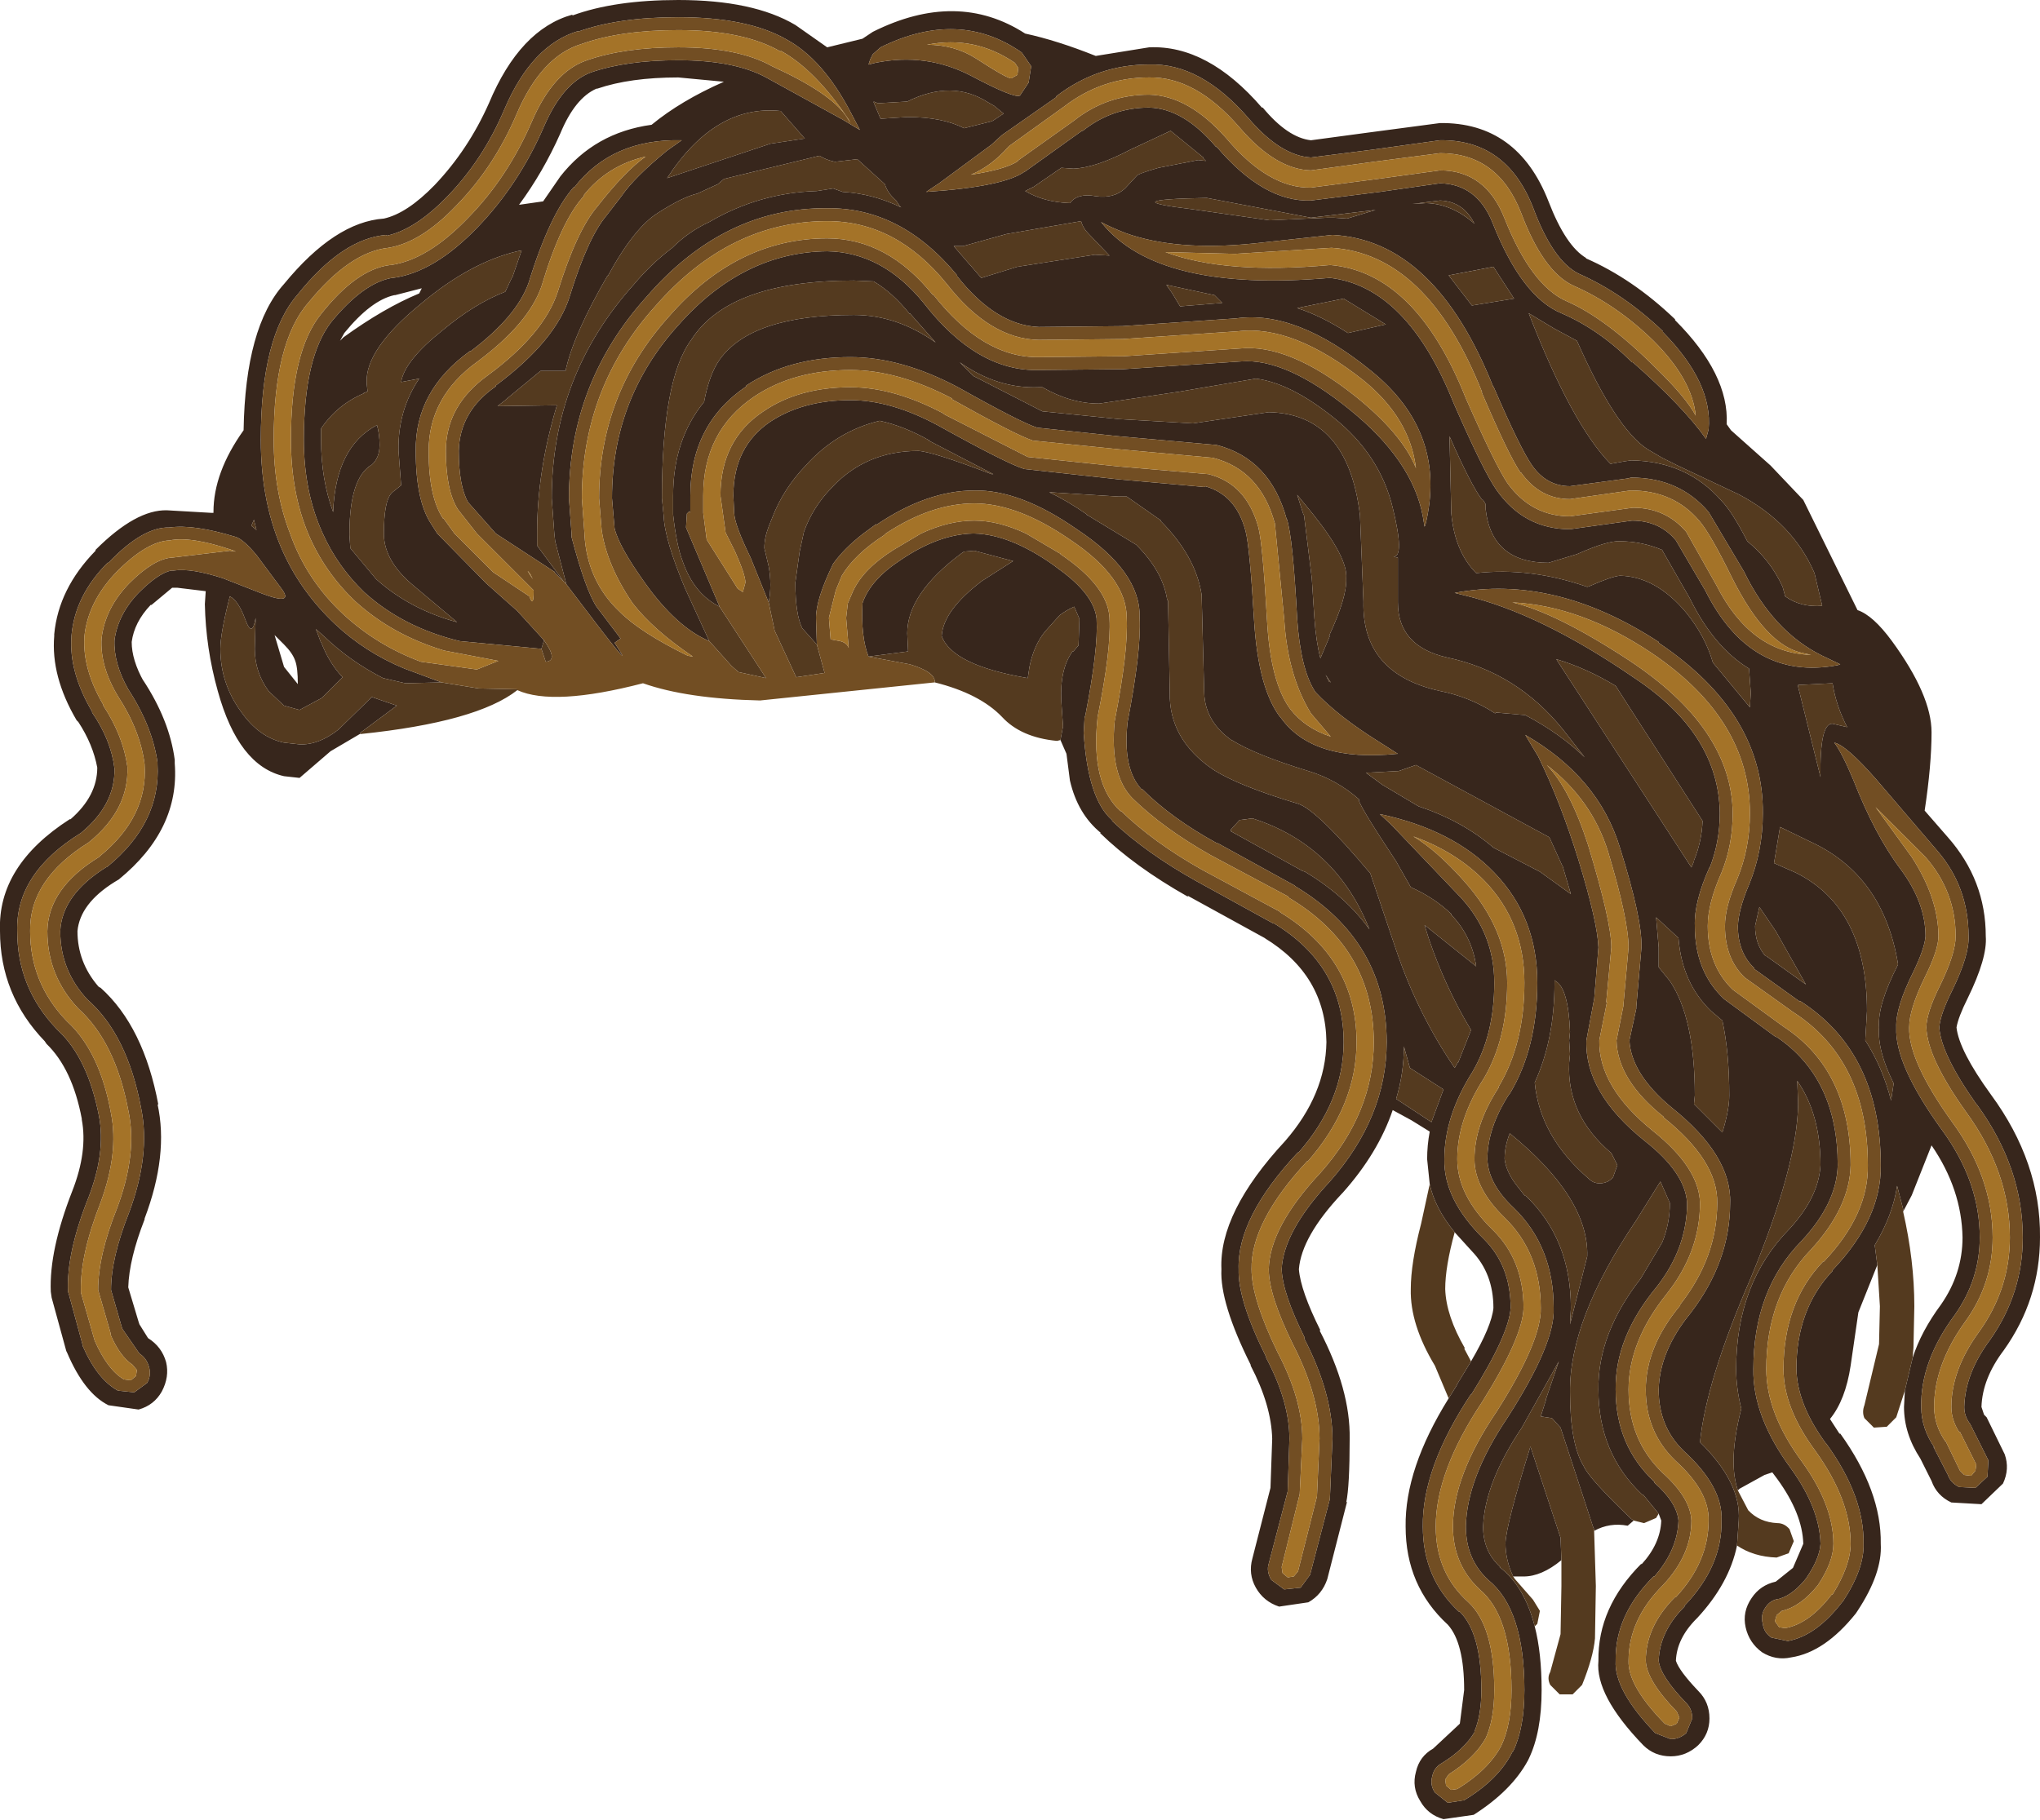 <?xml version="1.0" encoding="UTF-8" standalone="no"?>
<svg xmlns:ffdec="https://www.free-decompiler.com/flash" xmlns:xlink="http://www.w3.org/1999/xlink" ffdec:objectType="shape" height="105.75px" width="118.5px" xmlns="http://www.w3.org/2000/svg">
  <g transform="matrix(1.0, 0.0, 0.0, 1.0, 30.8, 22.7)">
    <path d="M-9.85 19.95 L-9.9 19.95 -11.6 20.95 -13.4 22.5 -14.3 22.4 Q-16.95 21.8 -18.15 17.45 -18.85 14.95 -18.9 12.4 L-18.85 11.65 -20.5 11.45 -20.8 11.45 -22.0 12.45 -22.05 12.45 Q-23.0 13.45 -23.15 14.6 -23.15 15.65 -22.45 16.9 L-22.5 16.8 Q-20.95 19.15 -20.65 21.45 L-20.65 21.65 Q-20.35 25.5 -23.9 28.4 L-24.15 28.55 Q-26.15 29.8 -26.3 31.4 -26.3 33.2 -25.1 34.6 L-25.05 34.65 -24.95 34.7 Q-22.45 36.95 -21.6 41.5 L-21.65 41.45 Q-21.0 44.4 -22.4 48.1 L-22.4 48.15 Q-23.3 50.45 -23.35 52.1 L-22.75 54.1 -22.7 54.25 -22.2 55.05 Q-21.4 55.55 -21.15 56.45 -20.95 57.3 -21.4 58.15 -21.85 58.95 -22.75 59.2 L-24.5 58.95 Q-25.9 58.25 -26.9 55.9 L-26.95 55.8 -27.8 52.7 -27.85 52.35 Q-27.95 49.95 -26.6 46.5 -25.7 44.2 -26.05 42.35 L-26.05 42.3 Q-26.6 39.4 -28.1 37.95 L-28.2 37.8 Q-30.8 35.1 -30.8 31.4 -30.95 27.6 -26.75 24.9 L-26.7 24.9 Q-25.15 23.55 -25.15 21.9 -25.4 20.55 -26.25 19.25 L-26.35 19.15 Q-27.85 16.6 -27.65 14.25 L-27.65 14.15 Q-27.4 11.5 -25.25 9.3 L-25.25 9.25 Q-22.9 6.9 -21.1 6.95 L-18.5 7.1 -18.4 7.1 -18.4 7.05 Q-18.4 4.75 -16.65 2.3 -16.55 -3.7 -14.3 -6.2 -11.35 -9.8 -8.5 -10.0 -7.15 -10.3 -5.55 -11.95 -3.6 -14.0 -2.4 -16.7 -0.6 -21.0 2.45 -21.85 L2.45 -21.8 Q4.9 -22.7 8.6 -22.7 12.95 -22.7 15.4 -21.25 L17.25 -19.95 19.3 -20.45 19.9 -20.85 Q24.8 -23.3 28.75 -20.75 30.6 -20.35 32.85 -19.45 L35.95 -19.95 Q39.35 -20.1 42.5 -16.45 L42.55 -16.45 Q44.0 -14.7 45.35 -14.55 L48.7 -15.0 52.85 -15.55 Q57.35 -15.6 59.15 -11.0 60.15 -8.4 61.35 -7.7 L61.3 -7.7 Q64.05 -6.5 66.5 -4.15 L66.5 -4.1 Q69.65 -0.95 69.5 1.95 L69.75 2.3 72.05 4.35 73.95 6.35 77.1 12.75 Q78.0 13.05 79.1 14.55 81.4 17.7 81.4 19.85 81.4 21.75 81.0 24.4 L82.35 25.95 Q84.55 28.45 84.55 31.7 84.65 32.95 83.5 35.3 82.95 36.4 82.85 37.0 83.0 38.35 84.85 40.9 87.75 44.85 87.7 49.2 87.7 52.8 85.6 55.75 84.35 57.4 84.3 59.05 L84.45 59.5 84.6 59.65 85.65 61.8 Q85.95 62.65 85.55 63.5 L84.3 64.7 82.55 64.6 Q81.7 64.2 81.4 63.35 L80.65 61.85 80.75 62.05 Q79.8 60.6 79.8 59.05 L79.85 58.1 80.3 56.2 Q80.8 54.65 81.95 53.1 83.2 51.3 83.2 49.2 83.15 46.4 81.4 43.85 L80.25 46.75 79.75 47.7 79.75 47.6 79.75 47.55 79.4 46.2 Q79.15 47.9 78.1 49.65 L78.25 50.8 77.15 53.55 76.7 56.65 Q76.4 58.65 75.5 59.75 L76.05 60.6 76.1 60.6 Q78.5 63.95 78.45 67.0 78.55 68.7 77.1 70.9 L77.0 71.05 Q75.2 73.3 73.25 73.6 72.35 73.8 71.55 73.3 70.8 72.75 70.6 71.85 70.4 70.95 70.95 70.15 71.45 69.4 72.35 69.2 L73.35 68.4 73.95 67.0 Q73.9 65.25 72.45 63.25 L72.15 62.85 71.7 63.0 70.25 63.8 70.15 63.9 Q69.9 63.15 69.9 62.2 69.9 60.9 70.35 59.15 70.05 57.95 70.05 56.85 70.05 51.85 73.15 48.7 74.85 46.85 74.95 45.0 74.95 42.05 73.6 40.1 L73.65 41.45 Q73.6 45.05 70.9 51.55 68.3 57.55 67.95 61.1 70.35 63.45 70.2 65.65 L70.1 67.1 Q69.65 69.3 67.8 71.3 L67.75 71.35 Q66.6 72.5 66.55 73.8 66.75 74.4 67.85 75.55 68.5 76.2 68.5 77.15 68.5 78.05 67.85 78.7 67.15 79.35 66.25 79.35 65.3 79.35 64.65 78.7 61.85 75.8 62.05 73.8 62.0 70.7 64.55 68.15 L64.55 68.2 Q65.65 67.0 65.7 65.65 L65.55 65.25 64.65 64.15 64.6 64.15 Q62.05 61.75 62.05 58.05 62.0 54.8 64.5 51.6 L65.75 49.5 Q66.2 48.4 66.2 47.2 L65.65 45.95 64.25 48.2 Q60.35 53.95 60.4 58.2 60.4 61.2 61.2 62.5 61.5 63.2 63.95 65.55 L64.1 65.65 63.75 65.95 Q62.7 65.75 61.8 66.25 L61.8 66.15 61.75 66.05 59.85 60.25 59.35 59.7 58.7 59.6 59.0 58.65 59.0 58.6 59.75 56.4 57.6 60.25 Q55.45 63.45 55.35 66.0 55.35 67.45 56.35 68.35 L56.3 68.35 Q57.75 69.45 58.35 71.8 58.75 73.35 58.75 75.5 58.75 77.95 58.0 79.5 L57.95 79.6 Q57.0 81.35 54.8 82.75 L53.05 83.0 Q52.15 82.75 51.7 81.95 51.2 81.15 51.45 80.25 51.65 79.35 52.45 78.9 L53.95 77.5 54.0 77.45 54.25 75.5 Q54.25 72.75 53.3 71.7 50.85 69.45 50.85 66.0 50.8 62.65 53.35 58.55 L53.85 57.75 53.8 57.8 54.65 56.4 Q55.85 54.35 55.95 53.3 55.95 51.3 54.7 50.0 L53.7 48.9 Q52.55 47.5 52.25 46.1 L52.1 44.65 Q52.1 43.85 52.25 43.05 L51.2 42.4 50.1 41.8 Q49.25 44.3 47.2 46.6 L47.15 46.65 Q44.8 49.15 44.65 51.05 44.75 52.3 45.9 54.6 L45.85 54.6 Q47.65 58.05 47.6 60.9 47.6 63.65 47.4 64.6 L47.45 64.55 46.3 69.05 Q46.0 69.95 45.2 70.4 L43.5 70.65 Q42.6 70.35 42.15 69.55 41.7 68.75 41.95 67.85 L43.0 63.75 43.1 60.9 Q43.05 58.95 41.85 56.65 L41.85 56.6 Q40.05 53.0 40.15 51.05 40.0 47.75 43.85 43.6 46.2 40.9 46.25 37.85 46.2 33.95 42.65 31.8 L42.75 31.85 38.2 29.35 38.2 29.4 Q35.1 27.65 33.1 25.7 L33.15 25.7 Q31.8 24.6 31.35 22.65 L31.15 21.1 30.8 20.3 30.95 19.5 30.85 18.05 Q30.75 16.2 31.5 15.15 L31.55 15.15 31.85 14.8 31.9 13.35 31.9 13.25 31.6 12.55 Q31.15 12.75 30.75 13.05 L29.9 14.0 Q29.25 14.8 29.0 16.05 L28.9 16.7 Q24.5 15.95 23.9 14.25 24.0 12.75 26.25 11.05 L28.05 9.9 25.8 9.3 25.2 9.35 25.05 9.45 Q21.9 11.8 21.9 14.1 L21.95 15.15 19.65 15.45 Q19.2 14.3 19.3 12.35 19.75 11.0 21.5 9.85 23.7 8.35 25.7 8.3 L25.8 8.3 Q27.85 8.35 30.35 10.1 L30.75 10.4 Q32.75 11.85 32.9 13.25 L32.9 13.3 Q33.0 15.0 32.25 18.85 L32.2 19.0 32.15 19.9 Q32.4 23.75 33.8 24.95 L33.8 25.0 Q35.75 26.85 38.7 28.5 L43.15 30.95 43.2 30.95 Q47.25 33.4 47.25 37.85 47.25 41.3 44.6 44.3 L44.6 44.25 Q41.05 48.05 41.15 51.05 41.1 52.85 42.75 56.15 L42.75 56.2 Q44.1 58.75 44.1 60.9 L44.0 63.95 42.9 68.15 Q42.75 68.6 43.05 69.1 L43.8 69.65 44.75 69.55 45.3 68.8 46.45 64.4 46.6 60.9 Q46.6 58.25 44.95 55.05 L45.0 55.05 Q43.7 52.45 43.65 51.05 43.75 48.85 46.45 45.95 49.75 42.2 49.75 37.85 49.75 32.0 44.45 28.8 L44.4 28.75 39.95 26.3 39.9 26.3 Q37.25 24.85 35.55 23.15 L35.5 23.15 Q34.4 21.95 34.7 19.25 35.5 15.1 35.4 13.2 L35.4 13.15 Q35.45 10.5 31.75 8.05 28.45 5.75 25.8 5.8 23.05 5.8 20.1 7.8 L20.1 7.75 19.35 8.3 Q18.25 9.15 17.6 10.05 16.6 12.1 16.6 13.2 L16.65 14.75 15.8 13.8 Q15.4 13.0 15.4 11.15 L15.65 9.35 15.9 8.2 Q16.4 6.8 17.45 5.7 19.45 3.5 22.55 3.5 23.4 3.55 26.8 4.85 L26.9 4.85 23.15 2.9 23.2 2.9 Q21.7 2.05 20.3 1.75 17.8 2.35 16.0 4.35 14.7 5.7 14.05 7.4 L13.85 7.9 Q13.6 8.55 13.6 9.15 L13.85 10.2 Q14.05 11.3 13.85 12.3 L12.8 9.7 Q11.9 7.85 11.85 7.15 L11.8 6.1 Q11.8 3.25 13.95 1.8 15.85 0.55 18.6 0.55 20.95 0.55 23.65 2.0 27.7 4.25 28.7 4.55 L34.15 5.15 39.2 5.6 39.2 5.55 Q41.0 6.05 41.55 8.15 41.8 9.1 42.05 13.4 42.3 17.3 43.55 18.95 L43.6 19.0 Q45.45 21.6 50.35 21.1 L50.4 21.1 49.3 20.4 Q46.9 18.9 45.6 17.5 44.75 16.2 44.55 13.25 44.3 8.5 43.95 7.45 L43.95 7.5 Q43.0 3.95 39.85 3.15 L39.8 3.15 34.2 2.65 29.45 2.15 Q28.5 1.85 24.85 -0.2 21.55 -1.95 18.6 -1.95 15.05 -1.95 12.55 -0.3 L12.55 -0.25 Q9.3 1.95 9.3 6.1 L9.3 7.1 9.25 7.0 9.1 7.15 9.05 7.95 11.0 12.55 Q9.5 11.8 8.85 9.9 8.5 9.0 8.3 7.2 L8.3 6.1 Q8.3 2.85 10.1 0.65 10.4 -0.95 11.0 -1.8 12.85 -4.4 18.8 -4.4 21.3 -4.4 23.55 -2.8 L22.05 -4.5 22.05 -4.45 Q21.05 -5.7 19.95 -6.35 L18.8 -6.4 Q11.55 -6.4 9.35 -2.95 7.65 -0.65 7.65 6.25 L7.75 7.25 Q7.8 8.65 9.0 11.5 L10.4 14.55 Q8.5 13.75 6.65 11.15 5.15 9.05 4.9 8.0 L4.75 6.25 Q4.75 0.45 8.6 -3.8 12.35 -8.05 17.25 -8.1 20.45 -8.05 22.85 -5.1 25.95 -1.1 29.55 -1.2 L34.45 -1.25 41.3 -1.7 Q43.9 -1.9 47.6 1.1 51.25 4.05 51.85 7.3 L51.95 7.9 52.0 7.8 Q53.3 2.45 48.85 -1.15 44.5 -4.7 41.0 -4.2 L34.4 -3.75 29.55 -3.7 Q27.05 -3.8 24.8 -6.65 L24.8 -6.7 Q21.55 -10.65 17.25 -10.6 11.25 -10.65 6.75 -5.45 2.25 -0.45 2.25 6.25 L2.4 8.3 2.4 8.5 Q3.2 11.55 3.85 12.55 L5.25 14.4 4.9 14.65 Q6.55 17.15 2.1 11.25 L1.45 8.75 1.4 8.3 1.25 6.25 Q1.25 -0.85 6.0 -6.15 7.05 -7.4 8.25 -8.3 9.2 -9.25 10.4 -9.8 13.3 -11.5 16.65 -11.6 L17.6 -11.75 18.15 -11.55 Q19.9 -11.45 21.55 -10.65 L21.45 -10.75 21.25 -11.05 21.2 -11.1 Q20.75 -11.5 20.6 -12.0 L19.0 -13.45 17.7 -13.3 Q17.2 -13.4 16.8 -13.65 L11.65 -12.4 11.25 -12.3 10.9 -12.0 9.7 -11.45 Q8.85 -11.25 7.45 -10.35 6.05 -9.5 4.5 -6.65 L4.5 -6.7 Q2.5 -3.25 2.05 -1.15 L1.4 -1.15 0.6 -1.15 -1.4 0.5 -1.45 0.55 -1.9 0.9 1.4 0.85 1.55 0.85 Q0.4 4.65 0.4 8.25 L0.4 8.3 0.4 9.0 1.95 11.1 1.4 10.55 1.45 10.55 -2.0 8.3 -3.55 6.55 -3.6 6.5 Q-4.15 5.55 -4.15 3.5 -4.1 1.2 -2.0 -0.25 L-2.0 -0.3 Q1.5 -2.9 2.3 -5.5 3.35 -8.9 4.45 -10.2 L5.3 -11.3 Q6.05 -12.4 7.95 -13.95 L8.8 -14.55 Q4.75 -14.65 2.55 -11.8 L2.55 -11.85 Q1.15 -10.3 -0.1 -6.25 -0.8 -4.3 -3.45 -2.3 L-3.5 -2.3 Q-6.7 0.0 -6.65 3.5 -6.65 6.4 -5.75 7.75 L-5.4 8.3 -2.55 11.2 -0.75 12.8 0.8 14.5 0.65 15.0 -4.1 14.55 Q-7.4 13.75 -9.65 11.7 -11.2 10.2 -12.05 8.3 -13.15 5.9 -13.15 2.85 -13.15 -1.95 -11.55 -4.0 -9.7 -6.25 -8.05 -6.55 L-8.0 -6.55 Q-5.6 -6.85 -3.05 -9.5 -0.65 -12.0 0.8 -15.35 1.9 -17.9 3.55 -18.5 5.6 -19.2 8.6 -19.2 11.85 -19.2 13.7 -18.2 L18.15 -15.75 19.15 -15.15 18.6 -16.2 Q17.0 -19.25 14.9 -20.4 12.65 -21.7 8.6 -21.7 5.1 -21.7 2.75 -20.85 L2.8 -20.9 Q0.1 -20.1 -1.5 -16.35 -2.75 -13.4 -4.85 -11.25 -6.7 -9.35 -8.35 -9.0 L-8.35 -9.05 Q-10.9 -8.85 -13.5 -5.6 -15.65 -3.15 -15.65 2.85 -15.65 6.6 -14.3 9.5 -13.25 11.75 -11.35 13.55 -9.6 15.2 -7.3 16.15 L-5.15 16.95 -7.25 17.0 -8.55 16.7 Q-10.5 15.7 -12.0 14.25 L-12.45 13.85 -12.15 14.65 -12.15 14.6 Q-11.7 15.8 -10.9 16.65 L-12.1 17.85 -13.4 18.55 -14.3 18.3 -15.15 17.5 -15.2 17.45 Q-16.0 16.35 -16.0 15.0 L-15.95 13.2 Q-16.15 14.4 -16.55 13.3 -16.95 12.2 -17.45 11.95 -18.0 14.1 -18.0 15.0 -18.0 17.0 -16.8 18.65 -15.75 20.15 -14.3 20.45 L-13.4 20.55 Q-12.3 20.6 -11.15 19.7 L-9.2 17.8 -7.75 18.3 -9.9 19.9 -9.85 19.95 M59.9 67.95 Q58.75 68.9 57.7 68.9 L57.1 68.9 Q56.65 67.95 56.65 66.95 56.7 65.85 58.1 61.35 L59.85 66.65 59.9 67.95 M28.55 -19.65 Q24.9 -22.2 20.35 -19.95 L19.9 -19.55 19.75 -19.25 19.65 -18.95 20.05 -19.05 Q23.0 -19.65 25.6 -18.3 28.15 -16.95 28.45 -17.15 L28.95 -17.9 29.1 -18.85 28.55 -19.65 M21.9 -15.9 Q23.95 -15.9 25.2 -15.25 L26.8 -15.65 26.9 -15.7 27.5 -16.1 26.95 -16.55 26.6 -16.75 Q24.5 -18.1 21.9 -16.8 L20.2 -16.7 19.95 -16.8 19.95 -16.75 20.35 -15.8 21.9 -15.9 M13.95 -14.35 L15.95 -14.65 14.55 -16.25 Q10.75 -16.65 7.95 -12.35 L13.95 -14.35 M1.75 -14.95 Q0.75 -12.7 -0.65 -10.8 L0.75 -11.0 1.75 -12.45 Q3.75 -15.0 7.05 -15.45 8.75 -16.85 11.25 -17.95 L8.6 -18.2 Q5.8 -18.2 3.9 -17.55 L3.85 -17.55 Q2.6 -17.0 1.75 -14.95 M26.8 -14.3 L23.75 -12.05 23.0 -11.55 Q27.55 -11.85 28.75 -12.75 L28.7 -12.7 32.05 -15.1 32.1 -15.1 Q33.8 -16.45 35.95 -16.45 37.95 -16.4 39.85 -14.15 L39.85 -14.2 Q42.6 -10.95 45.35 -11.05 L49.35 -11.55 52.85 -12.05 Q55.0 -12.0 55.9 -9.75 57.6 -5.45 59.9 -4.5 62.1 -3.55 64.0 -1.65 L64.05 -1.65 Q67.0 0.95 68.3 2.8 L68.45 2.25 Q68.7 -0.45 65.8 -3.4 L65.8 -3.45 Q63.5 -5.65 60.9 -6.8 59.4 -7.55 58.25 -10.65 56.7 -14.6 52.85 -14.55 L48.9 -14.0 45.35 -13.55 Q43.6 -13.65 41.75 -15.8 38.95 -19.05 35.95 -18.95 32.95 -18.95 30.55 -17.1 L30.55 -17.05 27.4 -14.85 26.8 -14.3 M36.5 -12.95 L38.8 -13.4 39.25 -13.35 39.1 -13.5 39.1 -13.55 37.2 -15.1 34.85 -14.0 Q32.85 -12.95 31.55 -12.9 L30.85 -12.95 29.25 -11.85 28.75 -11.6 Q29.85 -10.95 31.35 -10.9 31.8 -11.5 32.85 -11.3 33.9 -11.15 34.55 -11.75 L35.2 -12.45 Q35.25 -12.6 36.5 -12.95 M28.3 -7.2 L32.8 -7.9 33.65 -7.85 32.45 -9.1 Q32.1 -9.45 32.0 -9.85 L27.65 -9.1 25.15 -8.4 24.6 -8.4 25.55 -7.3 25.6 -7.25 26.2 -6.55 28.3 -7.2 M25.5 -1.1 L25.75 -0.85 29.75 1.2 34.2 1.65 38.5 1.9 42.9 1.25 Q47.5 1.35 48.2 7.25 L48.4 12.25 Q48.3 16.45 52.85 17.45 54.6 17.8 56.05 18.75 L56.1 18.7 57.8 18.85 Q59.8 19.9 61.25 21.3 L60.0 19.7 Q57.3 16.35 53.25 15.5 50.4 14.85 50.4 12.3 L50.4 12.25 50.4 9.7 50.15 9.65 Q50.8 9.65 50.1 6.8 49.35 3.7 46.65 1.55 44.15 -0.45 42.15 -0.7 L37.75 0.05 33.05 0.75 Q31.4 0.75 29.75 -0.2 L29.55 -0.2 Q27.15 -0.1 24.95 -1.65 L25.5 -1.1 M38.4 -10.55 L42.95 -9.9 46.3 -10.05 46.7 -10.05 47.45 -10.0 49.1 -10.5 45.35 -10.05 39.3 -11.2 Q33.8 -11.1 38.4 -10.55 M42.0 -8.55 Q37.55 -8.1 34.6 -9.15 33.7 -9.5 33.15 -9.8 L33.2 -9.75 Q36.45 -5.7 46.4 -6.55 L46.5 -6.55 Q50.95 -6.0 53.65 0.75 55.4 4.75 56.15 5.8 57.75 8.05 60.4 8.05 L64.0 7.55 Q65.6 7.55 66.55 8.7 L68.25 11.6 Q70.9 16.9 75.95 15.95 L76.1 15.9 75.05 15.4 Q72.2 14.0 70.5 10.5 L68.45 7.05 Q66.75 5.05 63.95 5.05 L63.75 5.1 60.4 5.55 Q59.05 5.55 58.2 4.35 57.5 3.35 55.95 -0.25 L55.95 -0.2 Q52.55 -8.75 46.6 -9.05 L42.0 -8.55 M37.3 -5.65 L37.75 -4.9 40.2 -5.1 39.75 -5.55 36.95 -6.15 37.3 -5.65 M47.5 -3.35 L49.7 -3.85 47.25 -5.35 44.55 -4.8 Q45.95 -4.35 47.5 -3.35 M52.05 -10.9 Q53.55 -10.85 54.85 -9.7 54.2 -11.0 52.85 -11.05 L51.25 -10.85 52.05 -10.9 M72.75 11.4 L72.9 11.95 Q73.8 12.6 75.05 12.5 L74.6 10.6 Q73.35 7.7 70.25 6.05 L70.15 6.0 66.65 4.35 65.75 3.9 64.9 3.4 Q63.05 2.2 60.8 -2.9 L59.5 -3.6 58.0 -4.5 Q60.5 1.95 62.75 4.25 L63.6 4.1 63.95 4.05 Q67.2 4.1 69.2 6.4 69.8 7.0 70.7 8.75 72.05 9.85 72.75 11.4 M55.95 -7.2 L53.35 -6.7 54.7 -4.95 57.15 -5.35 55.95 -7.2 M81.75 26.75 L78.2 22.6 Q76.45 20.6 75.75 20.45 76.2 21.05 76.85 22.6 78.1 25.8 79.6 27.8 81.05 29.75 81.05 31.7 81.0 32.4 80.35 33.75 79.3 35.85 79.35 37.0 79.25 39.15 82.0 42.95 84.2 45.95 84.2 49.2 84.2 51.65 82.75 53.7 80.75 56.4 80.8 59.05 80.8 60.3 81.6 61.45 L81.5 61.35 82.35 63.0 Q82.5 63.45 83.0 63.7 L83.95 63.75 84.65 63.1 84.7 62.15 83.7 60.15 83.65 60.05 Q83.3 59.6 83.3 59.05 83.35 57.1 84.8 55.15 86.7 52.45 86.7 49.2 86.7 45.15 84.05 41.5 L84.0 41.45 Q81.95 38.55 81.85 37.0 81.9 36.25 82.6 34.85 83.6 32.8 83.55 31.7 83.55 28.85 81.75 26.75 M53.5 7.0 L53.5 7.1 Q53.7 9.35 54.95 10.6 58.1 10.25 61.4 11.4 L61.55 11.35 Q62.8 10.8 63.3 10.75 65.4 10.8 67.15 12.9 68.25 14.25 68.7 15.8 L70.85 18.4 70.9 17.55 70.8 16.15 Q68.75 14.9 67.35 12.05 L65.8 9.35 65.75 9.25 Q64.55 8.75 63.3 8.75 62.6 8.7 60.8 9.5 L59.15 10.0 Q55.85 10.0 55.5 6.9 L55.5 6.6 55.35 6.35 55.3 6.35 Q54.65 5.5 53.4 2.65 L53.5 7.0 M65.55 14.6 Q59.5 10.65 53.7 11.75 L54.3 11.9 Q58.7 12.95 64.15 16.7 69.05 19.95 69.1 24.55 69.1 26.25 68.5 27.75 L68.5 27.7 Q67.6 29.7 67.65 31.1 67.65 33.75 69.35 35.35 L72.35 37.55 72.4 37.55 Q75.95 39.95 75.95 45.0 75.9 47.2 73.85 49.4 71.05 52.25 71.05 56.85 71.0 59.6 73.25 62.65 74.9 64.95 74.95 67.0 74.9 67.85 74.15 68.95 L74.2 68.9 Q73.4 69.95 72.55 70.2 72.05 70.25 71.75 70.7 71.45 71.15 71.6 71.65 71.65 72.15 72.1 72.45 L73.05 72.65 Q74.7 72.35 76.2 70.4 L76.25 70.35 Q77.5 68.45 77.45 67.0 77.5 64.25 75.3 61.2 L75.25 61.15 Q73.6 58.9 73.55 56.85 73.55 53.35 75.65 51.15 L75.65 51.1 Q78.5 48.1 78.45 45.0 78.45 38.45 73.75 35.45 L73.75 35.5 71.1 33.6 71.1 33.55 Q70.15 32.65 70.15 31.1 70.2 30.1 70.8 28.7 71.6 26.75 71.6 24.55 71.65 18.75 65.55 14.65 L65.55 14.6 M73.65 17.2 L74.95 22.45 Q74.9 19.3 75.65 19.35 L76.5 19.55 Q75.85 18.3 75.65 17.0 L73.65 17.1 73.65 17.2 M46.45 14.25 L46.4 14.25 Q47.45 12.0 47.4 10.9 47.5 9.7 45.45 7.15 L44.55 6.05 44.9 7.15 44.95 7.25 45.4 10.9 45.55 13.2 Q45.65 14.6 45.9 15.55 L46.45 14.25 M46.4 16.9 L46.5 16.95 46.2 16.5 46.4 16.9 M45.2 22.1 Q42.1 21.15 40.75 20.3 L40.8 20.35 Q39.2 19.25 39.15 17.55 L39.0 11.8 39.0 11.85 Q38.65 9.6 36.6 7.55 L36.65 7.55 34.65 6.15 34.15 6.15 30.15 5.9 Q31.2 6.4 32.35 7.2 L32.3 7.2 32.4 7.25 35.2 8.95 Q36.75 10.5 37.0 12.15 L37.05 12.2 37.15 17.55 Q37.1 20.25 39.65 22.0 41.1 22.95 44.6 24.0 45.7 24.35 48.8 28.05 L50.3 32.5 Q51.55 36.2 53.7 39.35 L53.9 39.0 53.9 39.05 54.65 37.15 Q53.15 34.65 52.2 31.85 L51.95 31.05 54.95 33.45 Q54.7 31.7 53.5 30.45 L53.5 30.4 Q52.5 29.45 51.15 28.85 L50.3 27.35 Q47.95 23.8 48.15 23.75 46.85 22.6 45.2 22.1 M49.5 22.9 L51.6 24.15 Q54.15 25.0 55.95 26.55 L58.65 27.95 60.45 29.25 59.95 27.55 59.95 27.6 59.2 25.95 51.45 21.75 50.45 22.1 48.55 22.2 49.5 22.9 M63.3 26.55 Q62.05 22.45 57.8 20.0 L58.55 21.25 Q59.85 23.9 60.9 27.3 62.0 30.9 62.05 32.35 L61.8 35.4 61.8 35.35 61.35 37.75 Q61.25 40.8 64.75 43.6 67.1 45.45 67.2 47.2 67.2 49.8 65.45 52.05 63.0 55.0 63.05 58.05 63.05 61.3 65.3 63.4 L65.3 63.45 Q66.6 64.6 66.7 65.65 66.65 67.35 65.3 68.9 L65.25 68.9 Q63.0 71.15 63.05 73.8 62.95 75.5 65.35 78.0 L66.25 78.35 Q66.75 78.35 67.15 78.0 L67.5 77.15 Q67.5 76.6 67.15 76.25 65.65 74.7 65.55 73.8 65.6 72.1 67.05 70.65 L67.05 70.6 Q69.25 68.3 69.2 65.65 69.3 63.7 67.0 61.6 65.55 60.2 65.55 58.05 65.6 55.8 67.4 53.6 69.7 50.6 69.7 47.2 69.8 44.45 66.3 41.65 63.95 39.7 63.85 37.75 L64.25 35.9 64.25 35.8 64.55 32.35 Q64.6 30.7 63.3 26.55 M61.5 45.8 Q61.8 46.1 62.25 46.05 62.65 46.0 62.9 45.7 L63.15 45.0 62.8 44.3 Q60.2 42.1 60.35 39.05 L60.4 38.55 60.35 37.75 60.4 37.25 Q60.3 34.7 59.55 34.3 L59.5 34.25 59.5 34.4 Q59.5 37.7 58.35 40.2 58.65 43.35 61.5 45.8 M56.0 28.0 Q53.6 25.5 49.35 24.6 L50.0 25.2 54.1 29.5 Q56.0 31.6 56.0 34.4 56.0 37.4 54.75 39.55 53.1 42.15 53.1 44.65 53.05 47.0 55.4 49.3 56.95 50.85 56.95 53.3 56.85 54.85 54.65 58.35 L54.65 58.3 Q51.8 62.6 51.85 66.0 51.85 69.0 53.95 70.95 L54.0 70.95 Q55.25 72.2 55.25 75.5 55.25 76.95 54.85 77.9 L54.85 77.95 Q54.25 78.95 52.95 79.75 52.5 80.0 52.4 80.5 52.25 81.0 52.55 81.45 L53.3 82.05 54.25 81.9 Q56.25 80.7 57.05 79.1 L57.1 79.05 Q57.75 77.7 57.75 75.5 57.75 70.8 55.65 69.1 54.35 67.9 54.35 66.0 54.4 63.2 56.75 59.7 59.55 55.35 59.45 53.3 59.45 49.75 57.15 47.5 55.65 46.1 55.6 44.65 55.6 42.85 56.85 40.9 L56.9 40.85 Q58.5 38.2 58.5 34.4 58.5 30.6 56.0 28.0 M41.95 24.85 L41.2 24.95 40.7 25.5 40.7 25.6 44.85 27.9 45.0 27.95 Q47.35 29.35 48.75 31.3 46.8 26.4 41.95 24.85 M51.1 39.35 L50.75 38.1 Q50.75 39.65 50.3 41.15 L52.35 42.5 53.05 40.6 51.1 39.35 M61.4 50.3 Q61.5 46.9 56.9 43.15 56.6 43.9 56.6 44.65 56.7 45.45 57.4 46.3 L57.75 46.75 57.85 46.8 Q60.45 49.3 60.45 53.3 L60.4 54.25 61.4 50.3 M73.5 28.0 Q77.65 30.05 77.65 36.05 L77.55 37.75 Q78.55 39.3 79.05 41.25 L79.2 40.25 Q78.25 38.35 78.35 37.0 78.25 35.7 79.45 33.35 L79.45 33.3 Q78.6 28.15 74.35 26.2 L72.6 25.35 72.25 27.45 73.5 28.0 M72.35 31.4 L71.4 30.0 71.15 31.1 Q71.15 32.15 71.75 32.85 L71.8 32.85 74.1 34.5 72.35 31.4 M67.6 27.3 Q68.05 26.2 68.1 25.0 L63.05 17.15 Q61.3 16.1 59.6 15.6 L67.45 27.7 67.6 27.35 67.6 27.3 M66.2 34.3 Q67.65 36.45 67.65 40.95 L67.6 41.45 69.25 43.1 Q69.65 41.8 69.65 40.95 69.65 38.45 69.25 36.6 L68.6 36.05 68.65 36.1 Q66.9 34.45 66.7 31.8 L65.4 30.6 65.55 32.35 65.55 33.5 66.2 34.3 M-10.85 -3.1 Q-8.5 -4.8 -6.45 -5.65 L-6.3 -5.95 -7.85 -5.55 -7.9 -5.55 Q-9.25 -5.25 -10.8 -3.35 L-11.05 -2.9 -10.85 -3.1 M-7.5 -0.5 Q-7.3 -1.75 -5.1 -3.5 -3.25 -5.05 -1.45 -5.75 L-1.05 -6.6 -1.05 -6.55 -0.5 -8.15 -0.75 -8.1 Q-3.5 -7.45 -6.35 -5.05 -9.6 -2.4 -9.5 -0.45 L-9.45 0.05 -9.7 0.15 -9.65 0.15 Q-11.2 0.8 -12.15 2.2 L-12.15 2.85 Q-12.15 5.15 -11.45 7.05 -11.3 3.25 -8.9 2.0 -8.75 2.55 -8.75 3.15 -8.75 3.9 -9.2 4.3 -10.5 5.05 -10.5 8.3 L-10.5 8.4 -10.45 9.15 -8.95 10.95 Q-7.0 12.7 -4.25 13.45 L-6.75 11.35 Q-8.45 9.95 -8.5 8.4 L-8.5 8.3 Q-8.5 6.4 -8.05 5.95 L-8.0 5.9 -7.5 5.5 -7.65 3.5 Q-7.7 1.15 -6.45 -0.7 L-7.5 -0.5 M-15.9 8.1 L-16.05 7.5 -16.2 7.85 -15.9 8.1 M-20.7 10.45 Q-19.7 10.3 -17.85 10.9 L-15.55 11.8 Q-13.7 12.5 -14.45 11.5 L-15.9 9.55 Q-16.65 8.65 -17.1 8.5 -19.55 7.75 -20.95 7.95 -22.5 7.9 -24.5 10.0 L-24.55 10.0 Q-26.45 11.9 -26.65 14.25 L-26.65 14.3 Q-26.8 16.35 -25.45 18.65 L-25.45 18.7 Q-24.35 20.3 -24.15 21.95 -24.1 24.05 -26.1 25.7 -29.9 28.05 -29.8 31.4 -29.8 34.7 -27.5 37.1 L-27.4 37.2 Q-25.7 38.8 -25.05 42.15 -24.65 44.25 -25.65 46.85 -26.95 50.1 -26.85 52.35 L-26.8 52.5 -26.0 55.45 -26.0 55.5 Q-25.15 57.45 -23.95 58.1 L-23.0 58.2 -22.25 57.65 Q-22.0 57.2 -22.15 56.7 -22.3 56.2 -22.7 55.95 L-23.7 54.5 -24.35 52.25 Q-24.35 50.4 -23.3 47.75 -22.05 44.4 -22.6 41.7 -23.4 37.4 -25.75 35.35 L-25.7 35.4 Q-27.3 33.7 -27.3 31.4 -27.2 29.3 -24.65 27.7 L-24.55 27.65 Q-21.45 25.1 -21.65 21.7 L-21.65 21.6 Q-21.95 19.5 -23.35 17.35 -24.2 15.85 -24.15 14.5 -23.95 13.0 -22.75 11.75 -21.6 10.6 -20.85 10.45 L-20.7 10.45 M-13.65 15.7 Q-13.8 15.25 -14.3 14.75 L-14.85 14.2 -14.3 16.05 -13.5 17.05 Q-13.5 16.1 -13.65 15.7" fill="#37261c" fill-rule="evenodd" stroke="none"/>
    <path d="M79.85 58.1 L79.35 59.65 78.8 60.2 78.05 60.25 77.5 59.7 Q77.35 59.35 77.5 58.95 L78.35 55.4 78.4 53.2 78.25 50.8 78.1 49.65 Q79.15 47.9 79.4 46.2 L79.75 47.55 79.75 47.6 79.75 47.7 Q80.4 50.55 80.4 53.2 L80.35 55.6 80.3 56.2 79.85 58.1 M70.15 63.9 L70.75 65.05 Q71.4 65.75 72.45 65.8 72.85 65.8 73.15 66.15 L73.4 66.85 73.1 67.55 72.4 67.8 Q71.05 67.75 70.1 67.1 L70.2 65.65 Q70.35 63.45 67.95 61.1 68.3 57.55 70.9 51.55 73.6 45.05 73.65 41.45 L73.6 40.1 Q74.95 42.05 74.95 45.0 74.85 46.85 73.15 48.7 70.05 51.85 70.05 56.85 70.05 57.95 70.35 59.15 69.9 60.9 69.9 62.2 69.9 63.15 70.15 63.9 M65.55 65.25 L65.4 65.5 64.7 65.8 64.1 65.65 63.95 65.55 Q61.5 63.2 61.2 62.5 60.4 61.2 60.4 58.2 60.35 53.95 64.25 48.2 L65.65 45.95 66.2 47.2 Q66.2 48.4 65.75 49.5 L64.5 51.6 Q62.0 54.8 62.05 58.05 62.05 61.75 64.6 64.15 L64.65 64.15 65.55 65.25 M61.8 66.25 L61.9 69.45 61.85 72.5 Q61.75 73.6 61.1 75.2 L60.55 75.75 59.8 75.75 59.25 75.2 Q59.05 74.8 59.25 74.45 L59.85 72.25 59.9 69.45 59.9 67.95 59.85 66.65 58.1 61.35 Q56.7 65.85 56.65 66.95 56.65 67.95 57.1 68.9 L57.2 69.05 58.25 70.25 58.65 70.9 58.5 71.65 58.35 71.8 Q57.75 69.45 56.3 68.35 L56.35 68.35 Q55.35 67.45 55.35 66.0 55.45 63.45 57.6 60.25 L59.75 56.4 59.0 58.6 59.0 58.65 58.7 59.6 59.35 59.7 59.85 60.25 61.75 66.05 61.8 66.15 61.8 66.25 M53.35 58.55 L52.55 56.65 Q51.1 54.25 51.15 52.2 51.15 50.7 51.75 48.4 L52.25 46.1 Q52.55 47.5 53.7 48.9 53.15 50.9 53.15 52.2 53.2 53.75 54.3 55.65 L54.25 55.65 54.65 56.4 53.8 57.8 53.85 57.75 53.35 58.55 M30.8 20.3 L30.6 20.35 Q28.5 20.15 27.4 18.95 26.1 17.6 23.5 16.95 23.55 16.35 22.05 15.9 L19.65 15.45 21.95 15.15 21.9 14.1 Q21.9 11.8 25.05 9.45 L25.2 9.35 25.8 9.3 28.05 9.9 26.25 11.05 Q24.0 12.75 23.9 14.25 24.5 15.95 28.9 16.7 L29.0 16.05 Q29.25 14.8 29.9 14.0 L30.75 13.05 Q31.15 12.75 31.6 12.55 L31.9 13.25 31.9 13.35 31.85 14.8 31.55 15.15 31.5 15.15 Q30.75 16.2 30.85 18.05 L30.95 19.5 30.8 20.3 M-0.75 17.4 Q-3.1 19.25 -9.85 19.95 L-9.9 19.9 -7.75 18.3 -9.2 17.8 -11.15 19.7 Q-12.3 20.6 -13.4 20.55 L-14.3 20.45 Q-15.75 20.15 -16.8 18.65 -18.0 17.0 -18.0 15.0 -18.0 14.1 -17.45 11.95 -16.95 12.2 -16.55 13.3 -16.15 14.4 -15.95 13.2 L-16.0 15.0 Q-16.0 16.35 -15.2 17.45 L-15.15 17.5 -14.3 18.3 -13.4 18.55 -12.1 17.85 -10.9 16.65 Q-11.7 15.8 -12.15 14.6 L-12.15 14.65 -12.45 13.85 -12.0 14.25 Q-10.5 15.7 -8.55 16.7 L-7.25 17.0 -5.15 16.95 -3.0 17.3 -0.75 17.35 -0.75 17.4 M0.65 15.0 L0.8 14.5 Q1.65 15.7 0.9 15.75 L0.65 15.0 M1.95 11.1 L0.4 9.0 0.4 8.3 0.4 8.25 Q0.4 4.65 1.55 0.85 L1.4 0.85 -1.9 0.9 -1.45 0.55 -1.4 0.5 0.6 -1.15 1.4 -1.15 2.05 -1.15 Q2.5 -3.25 4.5 -6.7 L4.5 -6.65 Q6.05 -9.5 7.45 -10.35 8.85 -11.25 9.7 -11.45 L10.9 -12.0 11.25 -12.3 11.65 -12.4 16.8 -13.65 Q17.2 -13.4 17.7 -13.3 L19.0 -13.45 20.6 -12.0 Q20.75 -11.5 21.2 -11.1 L21.25 -11.05 21.45 -10.75 21.55 -10.65 Q19.9 -11.45 18.15 -11.55 L17.6 -11.75 16.65 -11.6 Q13.3 -11.5 10.4 -9.8 9.2 -9.25 8.25 -8.3 7.05 -7.4 6.0 -6.15 1.25 -0.85 1.25 6.25 L1.4 8.3 1.45 8.75 2.1 11.25 1.95 11.1 M10.4 14.55 L9.0 11.5 Q7.8 8.65 7.75 7.25 L7.65 6.25 Q7.65 -0.65 9.35 -2.95 11.55 -6.4 18.8 -6.4 L19.95 -6.35 Q21.05 -5.7 22.05 -4.45 L22.05 -4.5 23.55 -2.8 Q21.3 -4.4 18.8 -4.4 12.85 -4.4 11.0 -1.8 10.4 -0.95 10.1 0.65 8.3 2.85 8.3 6.1 L8.3 7.2 Q8.5 9.0 8.85 9.9 9.5 11.8 11.0 12.55 L13.7 16.7 12.1 16.35 11.7 16.0 10.4 14.55 M13.85 12.3 Q14.05 11.3 13.85 10.2 L13.6 9.15 Q13.6 8.55 13.85 7.9 L14.05 7.4 Q14.7 5.7 16.0 4.35 17.8 2.35 20.3 1.75 21.7 2.05 23.2 2.9 L23.15 2.9 26.9 4.85 26.8 4.85 Q23.4 3.55 22.55 3.5 19.45 3.5 17.45 5.7 16.4 6.8 15.9 8.2 L15.65 9.35 15.4 11.15 Q15.4 13.0 15.8 13.8 L16.65 14.75 17.1 16.4 15.45 16.65 14.2 13.95 13.85 12.3 M13.95 -14.35 L7.95 -12.35 Q10.75 -16.65 14.55 -16.25 L15.95 -14.65 13.95 -14.35 M21.9 -15.9 L20.35 -15.8 19.95 -16.75 19.95 -16.8 20.2 -16.7 21.9 -16.8 Q24.5 -18.1 26.6 -16.75 L26.95 -16.55 27.5 -16.1 26.9 -15.7 26.8 -15.65 25.2 -15.25 Q23.95 -15.9 21.9 -15.9 M36.5 -12.95 Q35.25 -12.6 35.2 -12.45 L34.55 -11.75 Q33.9 -11.15 32.85 -11.3 31.8 -11.5 31.35 -10.9 29.85 -10.95 28.75 -11.6 L29.25 -11.85 30.85 -12.95 31.55 -12.9 Q32.85 -12.95 34.85 -14.0 L37.2 -15.1 39.1 -13.55 39.1 -13.5 39.25 -13.35 38.8 -13.4 36.5 -12.95 M38.4 -10.55 Q33.8 -11.1 39.3 -11.2 L45.35 -10.05 49.1 -10.5 47.45 -10.0 46.7 -10.05 46.3 -10.05 42.95 -9.9 38.4 -10.55 M25.5 -1.1 L24.95 -1.65 Q27.15 -0.1 29.55 -0.2 L29.75 -0.2 Q31.4 0.75 33.05 0.75 L37.75 0.05 42.15 -0.7 Q44.15 -0.45 46.65 1.55 49.35 3.7 50.1 6.8 50.8 9.65 50.15 9.65 L50.4 9.7 50.4 12.25 50.4 12.3 Q50.4 14.85 53.25 15.5 57.3 16.35 60.0 19.7 L61.25 21.3 Q59.8 19.9 57.8 18.85 L56.1 18.7 56.05 18.75 Q54.6 17.8 52.85 17.45 48.3 16.45 48.4 12.25 L48.2 7.25 Q47.5 1.35 42.9 1.25 L38.5 1.9 34.2 1.65 29.75 1.2 25.75 -0.85 25.5 -1.1 M28.3 -7.2 L26.2 -6.55 25.6 -7.25 25.55 -7.3 24.6 -8.4 25.15 -8.4 27.65 -9.1 32.0 -9.85 Q32.1 -9.45 32.45 -9.1 L33.65 -7.85 32.8 -7.9 28.3 -7.2 M37.3 -5.65 L36.95 -6.15 39.75 -5.55 40.2 -5.1 37.75 -4.9 37.3 -5.65 M55.95 -7.2 L57.15 -5.35 54.7 -4.95 53.35 -6.7 55.95 -7.2 M72.75 11.4 Q72.05 9.85 70.7 8.75 69.8 7.0 69.2 6.4 67.2 4.1 63.95 4.05 L63.6 4.1 62.75 4.25 Q60.5 1.95 58.0 -4.5 L59.5 -3.6 60.8 -2.9 Q63.05 2.2 64.9 3.4 L65.75 3.9 66.65 4.35 70.15 6.0 70.25 6.05 Q73.35 7.7 74.6 10.6 L75.05 12.5 Q73.8 12.6 72.9 11.95 L72.75 11.4 M52.05 -10.9 L51.25 -10.85 52.85 -11.05 Q54.2 -11.0 54.85 -9.7 53.55 -10.85 52.05 -10.9 M47.5 -3.35 Q45.95 -4.35 44.55 -4.8 L47.25 -5.35 49.7 -3.85 47.5 -3.35 M53.5 7.0 L53.4 2.65 Q54.65 5.5 55.3 6.35 L55.35 6.35 55.5 6.6 55.5 6.9 Q55.85 10.0 59.15 10.0 L60.8 9.5 Q62.6 8.7 63.3 8.75 64.55 8.75 65.75 9.25 L65.8 9.35 67.35 12.05 Q68.75 14.9 70.8 16.15 L70.9 17.55 70.85 18.4 68.7 15.8 Q68.25 14.25 67.15 12.9 65.4 10.8 63.3 10.75 62.8 10.8 61.55 11.35 L61.4 11.4 Q58.1 10.25 54.95 10.6 53.7 9.35 53.5 7.1 L53.5 7.0 M73.65 17.2 L73.65 17.1 75.65 17.0 Q75.85 18.3 76.5 19.55 L75.65 19.35 Q74.9 19.3 74.95 22.45 L73.65 17.2 M46.45 14.25 L45.9 15.55 Q45.65 14.6 45.55 13.2 L45.4 10.9 44.95 7.25 44.9 7.15 44.55 6.05 45.45 7.15 Q47.5 9.7 47.4 10.9 47.45 12.0 46.4 14.25 L46.45 14.25 M46.4 16.9 L46.2 16.5 46.5 16.95 46.4 16.9 M49.5 22.9 L48.55 22.2 50.45 22.1 51.45 21.75 59.2 25.95 59.95 27.6 59.95 27.55 60.45 29.25 58.65 27.95 55.95 26.55 Q54.15 25.0 51.6 24.15 L49.5 22.9 M45.2 22.1 Q46.85 22.6 48.15 23.75 47.95 23.8 50.3 27.35 L51.15 28.85 Q52.5 29.45 53.5 30.4 L53.5 30.45 Q54.7 31.7 54.95 33.45 L51.95 31.05 52.2 31.85 Q53.15 34.65 54.65 37.15 L53.9 39.05 53.9 39.0 53.7 39.35 Q51.55 36.2 50.3 32.5 L48.8 28.05 Q45.7 24.35 44.6 24.0 41.1 22.95 39.65 22.0 37.1 20.25 37.15 17.55 L37.05 12.2 37.0 12.15 Q36.75 10.5 35.2 8.95 L32.4 7.25 32.3 7.2 32.35 7.2 Q31.2 6.4 30.15 5.9 L34.15 6.15 34.65 6.15 36.65 7.55 36.6 7.55 Q38.65 9.6 39.0 11.85 L39.0 11.8 39.15 17.55 Q39.2 19.25 40.8 20.35 L40.75 20.3 Q42.1 21.15 45.2 22.1 M61.5 45.8 Q58.65 43.35 58.35 40.2 59.5 37.7 59.5 34.4 L59.5 34.25 59.55 34.3 Q60.3 34.7 60.4 37.25 L60.35 37.75 60.4 38.55 60.35 39.05 Q60.2 42.1 62.8 44.3 L63.15 45.0 62.9 45.7 Q62.65 46.0 62.25 46.05 61.8 46.1 61.5 45.8 M41.95 24.85 Q46.8 26.4 48.75 31.3 47.35 29.35 45.0 27.95 L44.85 27.9 40.7 25.6 40.7 25.5 41.2 24.95 41.95 24.85 M51.1 39.35 L53.05 40.6 52.35 42.5 50.3 41.15 Q50.75 39.65 50.75 38.1 L51.1 39.35 M72.35 31.4 L74.1 34.5 71.8 32.85 71.75 32.85 Q71.15 32.15 71.15 31.1 L71.4 30.0 72.35 31.4 M73.5 28.0 L72.25 27.45 72.6 25.35 74.35 26.2 Q78.6 28.15 79.45 33.3 L79.45 33.35 Q78.25 35.7 78.35 37.0 78.25 38.35 79.2 40.25 L79.05 41.25 Q78.55 39.3 77.55 37.75 L77.65 36.05 Q77.65 30.05 73.5 28.0 M61.4 50.3 L60.4 54.25 60.45 53.3 Q60.45 49.3 57.85 46.8 L57.75 46.75 57.4 46.3 Q56.7 45.45 56.6 44.65 56.6 43.9 56.9 43.15 61.5 46.9 61.4 50.3 M67.6 27.3 L67.6 27.35 67.45 27.7 59.6 15.6 Q61.3 16.1 63.05 17.15 L68.1 25.0 Q68.05 26.2 67.6 27.3 M66.2 34.3 L65.55 33.5 65.55 32.35 65.4 30.6 66.7 31.8 Q66.9 34.45 68.65 36.1 L68.6 36.05 69.25 36.6 Q69.65 38.45 69.65 40.95 69.65 41.8 69.25 43.1 L67.6 41.45 67.65 40.95 Q67.65 36.45 66.2 34.3 M-7.5 -0.5 L-6.45 -0.7 Q-7.7 1.15 -7.65 3.5 L-7.5 5.5 -8.0 5.9 -8.05 5.95 Q-8.5 6.4 -8.5 8.3 L-8.5 8.4 Q-8.45 9.95 -6.75 11.35 L-4.25 13.45 Q-7.0 12.7 -8.95 10.95 L-10.45 9.15 -10.5 8.4 -10.5 8.3 Q-10.5 5.05 -9.2 4.3 -8.75 3.9 -8.75 3.15 -8.75 2.55 -8.9 2.0 -11.3 3.25 -11.45 7.05 -12.15 5.15 -12.15 2.85 L-12.15 2.2 Q-11.2 0.8 -9.65 0.15 L-9.7 0.15 -9.45 0.05 -9.5 -0.45 Q-9.6 -2.4 -6.35 -5.05 -3.5 -7.45 -0.75 -8.1 L-0.5 -8.15 -1.05 -6.55 -1.05 -6.6 -1.45 -5.75 Q-3.25 -5.05 -5.1 -3.5 -7.3 -1.75 -7.5 -0.5 M-15.9 8.1 L-16.2 7.85 -16.05 7.5 -15.9 8.1" fill="#543a1f" fill-rule="evenodd" stroke="none"/>
    <path d="M23.5 16.95 L13.35 18.0 Q9.1 17.9 6.55 17.0 1.35 18.35 -0.75 17.4 L-0.75 17.35 -3.0 17.3 -5.15 16.95 -7.3 16.15 Q-9.6 15.2 -11.35 13.55 -13.25 11.75 -14.3 9.5 -15.65 6.6 -15.65 2.85 -15.65 -3.15 -13.5 -5.6 -10.9 -8.85 -8.35 -9.05 L-8.35 -9.0 Q-6.7 -9.35 -4.85 -11.25 -2.75 -13.4 -1.5 -16.35 0.1 -20.1 2.8 -20.9 L2.75 -20.85 Q5.1 -21.7 8.6 -21.7 12.65 -21.7 14.9 -20.4 17.0 -19.25 18.6 -16.2 L19.15 -15.15 18.15 -15.75 13.7 -18.2 Q11.85 -19.2 8.6 -19.2 5.6 -19.2 3.55 -18.5 1.9 -17.9 0.8 -15.35 -0.65 -12.0 -3.05 -9.5 -5.6 -6.85 -8.0 -6.55 L-8.05 -6.55 Q-9.7 -6.25 -11.55 -4.0 -13.15 -1.95 -13.15 2.85 -13.15 5.9 -12.05 8.3 -11.2 10.2 -9.65 11.7 -7.4 13.75 -4.1 14.55 L0.65 15.0 0.9 15.75 Q1.65 15.7 0.8 14.5 L-0.75 12.8 -2.55 11.2 -5.4 8.3 -5.75 7.75 Q-6.65 6.4 -6.65 3.5 -6.7 0.0 -3.5 -2.3 L-3.45 -2.3 Q-0.8 -4.3 -0.1 -6.25 1.15 -10.3 2.55 -11.85 L2.55 -11.8 Q4.75 -14.65 8.8 -14.55 L7.95 -13.95 Q6.05 -12.4 5.3 -11.3 L4.45 -10.2 Q3.35 -8.9 2.3 -5.5 1.5 -2.9 -2.0 -0.3 L-2.0 -0.25 Q-4.1 1.2 -4.15 3.5 -4.15 5.55 -3.6 6.5 L-3.55 6.55 -2.0 8.3 1.45 10.55 1.4 10.55 1.95 11.1 2.1 11.25 Q6.55 17.15 4.9 14.65 L5.25 14.4 3.85 12.55 Q3.2 11.55 2.4 8.5 L2.4 8.3 2.25 6.25 Q2.25 -0.45 6.75 -5.45 11.25 -10.65 17.25 -10.6 21.55 -10.65 24.8 -6.7 L24.8 -6.65 Q27.05 -3.8 29.55 -3.7 L34.4 -3.75 41.0 -4.2 Q44.5 -4.7 48.85 -1.15 53.3 2.45 52.0 7.8 L51.95 7.9 51.85 7.3 Q51.25 4.05 47.6 1.1 43.9 -1.9 41.3 -1.7 L34.45 -1.25 29.55 -1.2 Q25.95 -1.1 22.85 -5.1 20.45 -8.05 17.25 -8.1 12.35 -8.05 8.6 -3.8 4.75 0.45 4.75 6.25 L4.9 8.0 Q5.15 9.05 6.65 11.15 8.5 13.75 10.4 14.55 L11.7 16.0 12.1 16.35 13.7 16.7 11.0 12.55 9.05 7.95 9.1 7.15 9.25 7.0 9.3 7.1 9.3 6.1 Q9.3 1.95 12.55 -0.25 L12.55 -0.3 Q15.05 -1.95 18.6 -1.95 21.55 -1.95 24.85 -0.2 28.5 1.85 29.45 2.15 L34.2 2.65 39.8 3.15 39.85 3.15 Q43.0 3.95 43.95 7.5 L43.95 7.45 Q44.3 8.5 44.55 13.25 44.75 16.2 45.6 17.5 46.9 18.9 49.3 20.4 L50.4 21.1 50.35 21.1 Q45.45 21.6 43.6 19.0 L43.55 18.95 Q42.3 17.3 42.05 13.4 41.8 9.1 41.55 8.15 41.0 6.05 39.2 5.55 L39.2 5.6 34.15 5.15 28.7 4.55 Q27.7 4.25 23.65 2.0 20.95 0.55 18.6 0.55 15.85 0.55 13.95 1.8 11.8 3.25 11.8 6.1 L11.85 7.15 Q11.9 7.85 12.8 9.7 L13.85 12.3 14.2 13.95 15.45 16.65 17.1 16.4 16.65 14.75 16.6 13.2 Q16.6 12.1 17.6 10.05 18.25 9.15 19.35 8.3 L20.1 7.75 20.1 7.8 Q23.05 5.8 25.8 5.8 28.45 5.75 31.75 8.05 35.45 10.5 35.4 13.15 L35.4 13.2 Q35.5 15.1 34.7 19.25 34.4 21.95 35.5 23.15 L35.55 23.15 Q37.25 24.85 39.9 26.3 L39.95 26.3 44.4 28.75 44.45 28.8 Q49.75 32.0 49.75 37.85 49.75 42.2 46.45 45.95 43.75 48.85 43.65 51.05 43.7 52.45 45.0 55.05 L44.95 55.05 Q46.6 58.25 46.6 60.9 L46.45 64.4 45.3 68.8 44.75 69.55 43.8 69.65 43.05 69.1 Q42.75 68.6 42.9 68.15 L44.0 63.95 44.1 60.9 Q44.1 58.75 42.75 56.2 L42.75 56.15 Q41.1 52.85 41.15 51.05 41.05 48.05 44.6 44.25 L44.6 44.3 Q47.25 41.3 47.25 37.85 47.25 33.4 43.2 30.95 L43.15 30.95 38.7 28.5 Q35.75 26.85 33.8 25.0 L33.8 24.95 Q32.4 23.75 32.15 19.9 L32.2 19.0 32.25 18.85 Q33.0 15.0 32.9 13.3 L32.9 13.25 Q32.75 11.85 30.75 10.4 L30.35 10.1 Q27.85 8.35 25.8 8.3 L25.7 8.3 Q23.7 8.35 21.5 9.85 19.75 11.0 19.3 12.35 19.2 14.3 19.65 15.45 L22.05 15.9 Q23.55 16.35 23.5 16.95 M28.55 -19.65 L29.1 -18.85 28.95 -17.9 28.45 -17.15 Q28.15 -16.95 25.6 -18.3 23.0 -19.65 20.05 -19.05 L19.65 -18.95 19.75 -19.25 19.9 -19.55 20.35 -19.95 Q24.9 -22.2 28.55 -19.65 M-10.85 13.0 Q-8.9 14.8 -6.35 15.75 L-3.1 16.2 -1.85 15.7 -5.0 15.1 Q-8.0 14.2 -10.15 12.25 -11.95 10.55 -12.9 8.3 -13.9 5.9 -13.9 2.85 -13.9 -2.3 -12.15 -4.45 -10.1 -7.05 -8.15 -7.3 L-8.1 -7.3 Q-5.95 -7.6 -3.6 -10.05 -1.3 -12.4 0.1 -15.65 1.35 -18.55 3.3 -19.2 5.45 -19.95 8.6 -19.95 12.1 -19.95 14.05 -18.85 17.45 -17.3 18.35 -15.95 L18.6 -15.55 18.5 -15.75 Q16.55 -18.65 14.55 -19.75 L14.55 -19.7 Q12.4 -20.95 8.6 -20.95 5.25 -20.95 3.0 -20.15 0.65 -19.45 -0.8 -16.05 -2.1 -13.0 -4.3 -10.75 -6.35 -8.6 -8.25 -8.3 -10.5 -8.05 -12.9 -5.1 -14.9 -2.8 -14.9 2.85 -14.9 5.85 -13.95 8.3 -13.0 11.0 -10.85 13.0 M-5.05 7.4 L-4.4 8.3 -2.15 10.55 -0.05 11.95 Q0.2 12.65 0.2 11.65 L0.2 11.6 -3.1 8.3 -4.2 6.9 Q-4.9 5.8 -4.9 3.5 -4.9 0.85 -2.45 -0.9 0.8 -3.3 1.6 -5.75 2.7 -9.3 3.9 -10.7 5.5 -12.75 6.7 -13.6 4.5 -13.1 3.1 -11.35 L3.15 -11.35 Q1.8 -9.9 0.65 -6.05 -0.1 -3.9 -3.05 -1.7 -5.9 0.35 -5.9 3.5 -5.9 6.2 -5.05 7.45 L-5.05 7.4 M4.0 6.25 Q4.0 0.2 8.05 -4.3 12.0 -8.85 17.25 -8.85 20.75 -8.85 23.4 -5.55 L23.4 -5.6 Q26.3 -1.9 29.55 -1.95 L34.4 -2.0 34.45 -2.0 41.2 -2.45 Q44.05 -2.75 47.9 0.3 50.65 2.5 51.45 4.5 51.1 1.6 48.4 -0.6 44.3 -3.85 41.1 -3.45 L34.4 -3.0 29.55 -2.95 Q26.7 -3.0 24.2 -6.2 21.25 -9.85 17.25 -9.85 11.6 -9.85 7.3 -4.95 3.0 -0.2 3.0 6.25 L3.15 8.3 3.15 8.35 Q3.3 11.05 5.2 12.85 6.4 14.05 9.15 15.4 L9.45 15.45 Q7.15 13.9 5.95 12.35 4.45 10.15 4.15 8.1 L4.0 6.25 M26.8 -14.3 L27.4 -14.85 30.55 -17.05 30.55 -17.1 Q32.95 -18.95 35.95 -18.95 38.95 -19.05 41.75 -15.8 43.6 -13.65 45.35 -13.55 L48.9 -14.0 52.85 -14.55 Q56.7 -14.6 58.25 -10.65 59.4 -7.55 60.9 -6.8 63.5 -5.65 65.8 -3.45 L65.8 -3.4 Q68.7 -0.45 68.45 2.25 L68.3 2.8 Q67.0 0.95 64.05 -1.65 L64.0 -1.65 Q62.1 -3.55 59.9 -4.5 57.6 -5.45 55.9 -9.75 55.0 -12.0 52.85 -12.05 L49.35 -11.55 45.35 -11.05 Q42.6 -10.95 39.85 -14.2 L39.85 -14.15 Q37.95 -16.4 35.95 -16.45 33.8 -16.45 32.1 -15.1 L32.05 -15.1 28.7 -12.7 28.75 -12.75 Q27.55 -11.85 23.0 -11.55 L23.75 -12.05 26.8 -14.3 M27.8 -14.2 Q26.8 -13.05 25.6 -12.55 27.6 -12.85 28.35 -13.35 L28.3 -13.35 31.6 -15.7 Q33.5 -17.2 35.95 -17.2 38.25 -17.15 40.45 -14.65 42.9 -11.75 45.35 -11.8 L49.2 -12.3 52.85 -12.8 Q55.5 -12.8 56.6 -10.0 58.15 -6.1 60.2 -5.2 62.5 -4.2 65.35 -1.35 67.15 0.4 67.7 1.45 67.5 -0.65 65.25 -2.9 63.1 -5.0 60.6 -6.1 58.85 -6.9 57.55 -10.35 56.2 -13.8 52.85 -13.8 L49.0 -13.3 45.35 -12.8 Q43.3 -12.85 41.2 -15.3 38.65 -18.25 35.95 -18.2 33.2 -18.2 31.0 -16.5 L27.8 -14.2 M28.15 -19.05 Q25.8 -20.65 23.05 -20.1 24.65 -20.1 25.9 -19.3 27.75 -18.1 27.95 -18.15 L28.3 -18.35 28.35 -18.75 28.15 -19.05 M42.0 -8.55 L46.6 -9.05 Q52.55 -8.75 55.95 -0.2 L55.95 -0.25 Q57.5 3.35 58.2 4.35 59.05 5.55 60.4 5.55 L63.75 5.1 63.95 5.05 Q66.75 5.05 68.45 7.05 L70.5 10.5 Q72.2 14.0 75.05 15.4 L76.1 15.9 75.95 15.95 Q70.9 16.9 68.25 11.6 L66.55 8.7 Q65.6 7.55 64.0 7.55 L60.4 8.05 Q57.75 8.05 56.15 5.8 55.4 4.75 53.65 0.75 50.95 -6.0 46.5 -6.55 L46.4 -6.55 Q36.45 -5.7 33.2 -9.75 L33.15 -9.8 Q33.7 -9.5 34.6 -9.15 37.55 -8.1 42.0 -8.55 M40.95 -7.95 L36.9 -8.05 Q40.4 -6.75 46.45 -7.3 L46.5 -7.3 Q51.45 -6.85 54.35 0.45 56.05 4.3 56.75 5.35 58.15 7.3 60.4 7.3 L64.05 6.8 Q65.95 6.8 67.15 8.2 L68.9 11.3 Q70.9 15.25 74.4 15.35 L73.95 15.25 Q71.8 14.85 69.8 10.85 68.55 8.3 67.9 7.55 66.4 5.8 63.95 5.8 L63.9 5.8 60.4 6.3 Q58.65 6.3 57.55 4.75 L57.55 4.8 Q56.85 3.8 55.25 0.05 L55.3 0.1 Q52.1 -7.95 46.55 -8.3 L40.95 -7.95 M81.75 26.75 Q83.55 28.85 83.55 31.7 83.6 32.8 82.6 34.85 81.9 36.25 81.85 37.0 81.95 38.55 84.0 41.45 L84.05 41.5 Q86.7 45.15 86.7 49.2 86.7 52.45 84.8 55.15 83.35 57.1 83.3 59.05 83.3 59.6 83.65 60.05 L83.7 60.15 84.7 62.15 84.65 63.1 83.95 63.75 83.0 63.7 Q82.5 63.45 82.35 63.0 L81.5 61.35 81.6 61.45 Q80.8 60.3 80.8 59.05 80.75 56.4 82.75 53.7 84.2 51.65 84.2 49.2 84.2 45.95 82.0 42.95 79.25 39.15 79.35 37.0 79.3 35.85 80.35 33.75 81.0 32.4 81.05 31.7 81.05 29.75 79.6 27.8 78.1 25.8 76.85 22.6 76.2 21.05 75.75 20.45 76.45 20.6 78.2 22.6 L81.75 26.75 M81.05 27.1 L78.15 24.2 80.25 27.1 Q81.8 29.5 81.8 31.7 81.8 32.5 81.0 34.1 80.1 35.95 80.1 37.0 80.05 38.95 82.6 42.5 84.95 45.7 84.95 49.2 84.95 51.9 83.35 54.1 81.55 56.6 81.55 59.05 81.55 60.1 82.2 61.05 L82.2 61.0 83.05 62.75 83.3 63.0 83.7 63.05 83.95 62.75 84.0 62.4 83.05 60.5 83.0 60.5 Q82.55 59.8 82.55 59.05 82.55 56.9 84.15 54.7 85.95 52.2 85.95 49.2 85.95 45.4 83.4 41.9 81.15 38.75 81.1 37.0 81.1 36.15 81.9 34.55 82.8 32.7 82.8 31.7 82.8 29.1 81.05 27.1 M65.55 14.6 L65.55 14.65 Q71.65 18.75 71.6 24.55 71.6 26.75 70.8 28.7 70.2 30.1 70.15 31.1 70.15 32.65 71.1 33.55 L71.1 33.6 73.75 35.5 73.75 35.45 Q78.45 38.45 78.45 45.0 78.5 48.1 75.65 51.1 L75.65 51.15 Q73.55 53.35 73.55 56.85 73.6 58.9 75.25 61.15 L75.3 61.2 Q77.5 64.25 77.45 67.0 77.5 68.45 76.25 70.35 L76.2 70.4 Q74.7 72.35 73.05 72.65 L72.1 72.45 Q71.65 72.15 71.6 71.65 71.45 71.15 71.75 70.7 72.05 70.25 72.55 70.2 73.4 69.95 74.2 68.9 L74.15 68.95 Q74.9 67.85 74.95 67.0 74.9 64.95 73.25 62.65 71.0 59.6 71.05 56.85 71.05 52.25 73.85 49.4 75.9 47.2 75.95 45.0 75.95 39.95 72.4 37.55 L72.35 37.55 69.35 35.35 Q67.65 33.75 67.65 31.1 67.6 29.7 68.5 27.7 L68.5 27.75 Q69.1 26.25 69.1 24.55 69.05 19.95 64.15 16.7 58.7 12.95 54.3 11.9 L53.7 11.75 Q59.5 10.65 65.55 14.6 M65.15 15.25 Q61.05 12.5 57.05 12.3 59.6 12.9 63.8 15.65 69.8 19.6 69.85 24.55 69.85 26.4 69.2 28.0 68.4 29.8 68.4 31.1 68.4 33.4 69.85 34.8 L72.8 36.95 Q76.7 39.5 76.7 45.0 76.65 47.45 74.4 49.9 71.8 52.6 71.8 56.85 71.8 59.4 73.85 62.2 75.7 64.75 75.7 67.0 75.7 68.05 74.8 69.4 73.8 70.65 72.7 70.9 L72.4 71.15 72.3 71.5 72.55 71.85 72.9 71.9 Q74.3 71.65 75.6 69.95 L75.65 69.95 Q76.7 68.25 76.7 67.0 76.7 64.45 74.65 61.6 72.8 59.1 72.8 56.85 72.8 53.0 75.1 50.6 L75.15 50.6 Q77.75 47.85 77.7 45.0 77.7 38.9 73.35 36.1 L70.55 34.1 Q69.4 33.0 69.4 31.1 69.4 30.0 70.1 28.4 70.85 26.6 70.85 24.55 70.85 19.1 65.15 15.25 M11.05 6.1 Q11.05 2.85 13.55 1.2 15.6 -0.2 18.6 -0.2 21.15 -0.2 24.05 1.35 L24.0 1.35 28.9 3.85 34.15 4.4 39.4 4.85 Q41.6 5.4 42.3 7.95 42.55 8.95 42.8 13.35 43.0 16.95 44.15 18.5 45.0 19.6 46.5 20.1 L45.35 18.75 Q44.0 16.55 43.8 13.3 L43.25 7.65 43.25 7.7 Q42.4 4.6 39.65 3.9 L34.15 3.4 29.2 2.9 Q28.25 2.6 24.5 0.5 L24.5 0.45 Q21.35 -1.2 18.6 -1.2 15.3 -1.2 13.0 0.35 10.05 2.35 10.05 6.1 L10.05 7.1 10.25 8.65 12.05 11.5 12.35 11.7 12.5 11.15 Q12.5 10.7 11.9 9.35 L11.35 8.25 11.05 6.1 M63.3 26.55 Q64.6 30.7 64.55 32.35 L64.25 35.8 64.25 35.9 63.85 37.75 Q63.95 39.7 66.3 41.65 69.8 44.45 69.7 47.2 69.7 50.6 67.4 53.6 65.6 55.8 65.55 58.05 65.55 60.2 67.0 61.6 69.3 63.7 69.2 65.65 69.25 68.3 67.05 70.6 L67.05 70.65 Q65.6 72.1 65.55 73.8 65.65 74.7 67.15 76.25 67.5 76.6 67.5 77.15 L67.15 78.0 Q66.75 78.35 66.25 78.35 L65.35 78.0 Q62.95 75.5 63.05 73.8 63.0 71.15 65.25 68.9 L65.3 68.9 Q66.65 67.35 66.7 65.65 66.6 64.6 65.3 63.45 L65.3 63.4 Q63.05 61.3 63.05 58.05 63.0 55.0 65.45 52.05 67.2 49.8 67.2 47.2 67.1 45.45 64.75 43.6 61.25 40.8 61.35 37.75 L61.8 35.35 61.8 35.4 62.05 32.35 Q62.0 30.9 60.9 27.3 59.85 23.9 58.55 21.25 L57.8 20.0 Q62.05 22.45 63.3 26.55 M55.45 28.5 Q53.8 26.8 51.3 25.9 52.65 26.7 54.25 28.5 56.75 31.3 56.75 34.4 56.75 37.65 55.4 39.95 53.85 42.35 53.85 44.65 53.85 46.75 55.9 48.75 57.7 50.5 57.7 53.3 57.65 55.0 55.3 58.75 52.6 62.8 52.6 66.0 52.6 68.7 54.5 70.4 56.0 71.8 56.0 75.5 56.0 77.2 55.5 78.3 54.85 79.45 53.35 80.4 L53.15 80.7 53.2 81.05 53.5 81.3 53.85 81.25 Q55.65 80.15 56.4 78.75 57.0 77.5 57.0 75.5 57.0 71.2 55.15 69.65 53.6 68.2 53.6 66.0 53.6 63.05 56.15 59.3 58.75 55.2 58.7 53.3 58.7 50.1 56.6 48.05 54.85 46.35 54.85 44.65 54.85 42.65 56.25 40.5 L56.25 40.45 Q57.75 37.95 57.75 34.4 57.75 30.9 55.45 28.5 M56.0 28.0 Q58.5 30.6 58.5 34.4 58.5 38.2 56.9 40.85 L56.85 40.9 Q55.6 42.85 55.6 44.65 55.65 46.1 57.15 47.5 59.45 49.75 59.45 53.3 59.55 55.35 56.75 59.7 54.4 63.2 54.35 66.0 54.35 67.9 55.65 69.1 57.75 70.8 57.75 75.5 57.75 77.7 57.1 79.05 L57.05 79.1 Q56.25 80.7 54.25 81.9 L53.3 82.05 52.55 81.45 Q52.25 81.0 52.4 80.5 52.5 80.0 52.95 79.75 54.25 78.95 54.85 77.95 L54.85 77.9 Q55.25 76.95 55.25 75.5 55.25 72.2 54.0 70.95 L53.95 70.95 Q51.85 69.0 51.85 66.0 51.8 62.6 54.65 58.3 L54.65 58.35 Q56.85 54.85 56.95 53.3 56.95 50.85 55.4 49.3 53.05 47.0 53.1 44.65 53.1 42.15 54.75 39.55 56.0 37.4 56.0 34.4 56.0 31.6 54.1 29.5 L50.0 25.2 49.35 24.6 Q53.6 25.5 56.0 28.0 M21.1 9.25 L22.7 8.3 Q24.3 7.55 25.8 7.55 27.2 7.55 28.8 8.3 L30.75 9.45 30.8 9.45 30.8 9.5 Q33.55 11.35 33.65 13.2 L33.65 13.25 Q33.75 15.05 32.95 19.0 L32.95 19.05 Q32.55 22.85 34.3 24.45 L34.3 24.4 Q36.2 26.25 39.05 27.85 L43.6 30.3 43.55 30.3 Q48.0 33.0 48.0 37.85 48.0 41.55 45.15 44.8 L45.15 44.75 Q41.85 48.3 41.9 51.05 41.9 52.75 43.4 55.85 44.85 58.6 44.85 60.9 L44.7 64.05 44.7 64.1 43.65 68.35 43.7 68.7 44.0 68.95 44.35 68.9 44.6 68.6 45.7 64.25 45.85 60.9 Q45.85 58.4 44.3 55.4 42.9 52.55 42.9 51.05 42.95 48.6 45.9 45.45 49.0 41.95 49.0 37.85 49.0 32.4 44.05 29.45 L44.05 29.4 39.55 27.0 Q36.8 25.45 35.0 23.7 33.65 22.35 33.95 19.2 34.75 15.1 34.65 13.2 34.65 10.85 31.35 8.65 28.3 6.55 25.8 6.55 23.3 6.55 20.65 8.3 L20.55 8.4 Q18.85 9.5 18.1 10.75 L17.75 11.6 17.35 13.2 17.45 14.45 18.0 14.55 Q18.4 14.65 18.5 14.95 L18.35 13.2 18.45 12.35 18.75 11.65 Q19.35 10.35 21.1 9.25 M62.6 26.75 Q61.65 23.75 59.05 21.75 60.4 23.15 61.45 26.4 62.8 30.85 62.8 32.35 L62.5 35.55 62.55 35.5 62.1 37.75 Q62.05 40.45 65.2 43.0 67.9 45.15 67.95 47.2 67.95 50.05 66.0 52.5 63.8 55.25 63.8 58.05 63.8 61.0 65.8 62.9 67.4 64.35 67.45 65.65 67.45 67.65 65.8 69.4 63.8 71.4 63.8 73.8 63.75 75.25 65.9 77.45 L66.25 77.6 66.6 77.45 66.75 77.1 66.6 76.75 Q64.85 74.95 64.8 73.8 64.8 71.8 66.5 70.1 L66.55 70.1 Q68.45 68.05 68.45 65.65 68.5 63.95 66.5 62.15 64.8 60.5 64.8 58.05 64.8 55.55 66.8 53.15 L66.8 53.1 Q68.95 50.35 68.95 47.2 69.0 44.75 65.8 42.2 L65.85 42.2 Q63.15 40.05 63.1 37.75 L63.5 35.75 63.5 35.7 63.8 32.35 Q63.8 30.75 62.6 26.75 M0.0 10.65 Q-0.35 10.2 0.15 10.95 L0.0 10.65 M-20.8 9.7 L-17.45 9.3 -17.1 9.35 -17.35 9.25 Q-19.7 8.45 -20.95 8.7 -22.25 8.75 -24.0 10.5 -25.7 12.25 -25.9 14.3 L-25.9 14.35 Q-26.0 16.2 -24.8 18.25 L-24.8 18.3 Q-23.65 20.05 -23.4 21.85 -23.3 24.35 -25.65 26.25 -29.1 28.4 -29.05 31.4 -29.05 34.4 -26.95 36.6 L-26.9 36.65 Q-25.0 38.4 -24.35 42.0 -23.9 44.3 -24.95 47.15 -26.15 50.2 -26.1 52.3 L-26.1 52.4 -25.3 55.2 Q-24.55 56.9 -23.6 57.45 L-23.2 57.5 -22.9 57.25 -22.85 56.9 -23.1 56.6 Q-23.85 56.1 -24.4 54.8 L-24.35 54.85 -25.1 52.25 Q-25.1 50.25 -24.0 47.5 -22.8 44.3 -23.35 41.8 -24.1 37.85 -26.25 35.9 -28.05 34.0 -28.05 31.4 -28.0 28.9 -25.05 27.1 L-25.0 27.05 Q-22.2 24.75 -22.4 21.75 L-22.4 21.7 Q-22.65 19.75 -23.95 17.75 -25.0 16.0 -24.9 14.4 -24.7 12.65 -23.3 11.2 -21.9 9.8 -20.85 9.7 L-20.8 9.7 M-20.7 10.45 L-20.85 10.45 Q-21.6 10.6 -22.75 11.75 -23.95 13.0 -24.15 14.5 -24.2 15.85 -23.35 17.35 -21.95 19.5 -21.65 21.6 L-21.65 21.7 Q-21.45 25.1 -24.55 27.65 L-24.65 27.7 Q-27.2 29.3 -27.3 31.4 -27.3 33.7 -25.7 35.4 L-25.75 35.35 Q-23.4 37.4 -22.6 41.7 -22.05 44.4 -23.3 47.75 -24.35 50.4 -24.35 52.25 L-23.7 54.5 -22.7 55.95 Q-22.3 56.2 -22.15 56.7 -22.0 57.2 -22.25 57.65 L-23.0 58.2 -23.95 58.1 Q-25.15 57.45 -26.0 55.5 L-26.0 55.45 -26.8 52.5 -26.85 52.35 Q-26.95 50.1 -25.65 46.85 -24.65 44.25 -25.05 42.15 -25.7 38.8 -27.4 37.2 L-27.5 37.1 Q-29.8 34.7 -29.8 31.4 -29.9 28.05 -26.1 25.7 -24.1 24.05 -24.15 21.95 -24.35 20.3 -25.45 18.7 L-25.45 18.65 Q-26.8 16.35 -26.65 14.3 L-26.65 14.25 Q-26.45 11.9 -24.55 10.0 L-24.5 10.0 Q-22.5 7.9 -20.95 7.95 -19.55 7.75 -17.1 8.5 -16.65 8.65 -15.9 9.55 L-14.45 11.5 Q-13.7 12.5 -15.55 11.8 L-17.85 10.9 Q-19.7 10.3 -20.7 10.45" fill="#724e23" fill-rule="evenodd" stroke="none"/>
    <path d="M-10.85 13.0 Q-13.0 11.0 -13.95 8.3 -14.9 5.85 -14.9 2.85 -14.9 -2.8 -12.9 -5.1 -10.5 -8.05 -8.25 -8.3 -6.35 -8.6 -4.3 -10.75 -2.1 -13.0 -0.8 -16.05 0.65 -19.45 3.0 -20.15 5.25 -20.95 8.6 -20.95 12.4 -20.95 14.55 -19.7 L14.55 -19.75 Q16.55 -18.65 18.5 -15.75 L18.6 -15.55 18.35 -15.95 Q17.45 -17.3 14.05 -18.85 12.1 -19.95 8.6 -19.95 5.45 -19.95 3.3 -19.2 1.35 -18.55 0.1 -15.65 -1.3 -12.4 -3.6 -10.05 -5.95 -7.6 -8.1 -7.3 L-8.15 -7.3 Q-10.1 -7.05 -12.15 -4.45 -13.9 -2.3 -13.9 2.85 -13.9 5.9 -12.9 8.3 -11.95 10.55 -10.15 12.25 -8.0 14.2 -5.0 15.1 L-1.85 15.7 -3.1 16.2 -6.35 15.75 Q-8.9 14.8 -10.85 13.0 M4.0 6.25 L4.15 8.1 Q4.45 10.15 5.95 12.35 7.15 13.9 9.45 15.45 L9.15 15.4 Q6.4 14.05 5.2 12.85 3.3 11.05 3.15 8.35 L3.15 8.3 3.0 6.25 Q3.0 -0.2 7.3 -4.95 11.6 -9.85 17.25 -9.85 21.25 -9.85 24.2 -6.2 26.7 -3.0 29.55 -2.95 L34.4 -3.0 41.1 -3.45 Q44.3 -3.85 48.4 -0.6 51.1 1.6 51.45 4.5 50.65 2.5 47.9 0.3 44.05 -2.75 41.2 -2.45 L34.45 -2.0 34.4 -2.0 29.55 -1.95 Q26.3 -1.9 23.4 -5.6 L23.4 -5.55 Q20.75 -8.85 17.25 -8.85 12.0 -8.85 8.05 -4.3 4.0 0.2 4.0 6.25 M-5.05 7.4 L-5.05 7.45 Q-5.9 6.2 -5.9 3.5 -5.9 0.35 -3.05 -1.7 -0.1 -3.9 0.65 -6.05 1.8 -9.9 3.15 -11.35 L3.1 -11.35 Q4.5 -13.1 6.7 -13.6 5.5 -12.75 3.9 -10.7 2.7 -9.3 1.6 -5.75 0.8 -3.3 -2.45 -0.9 -4.9 0.85 -4.9 3.5 -4.9 5.8 -4.2 6.9 L-3.1 8.3 0.2 11.6 0.2 11.65 Q0.2 12.65 -0.05 11.95 L-2.15 10.55 -4.4 8.3 -5.05 7.4 M28.15 -19.05 L28.35 -18.75 28.3 -18.35 27.95 -18.15 Q27.75 -18.1 25.9 -19.3 24.65 -20.1 23.05 -20.1 25.8 -20.65 28.15 -19.05 M27.8 -14.2 L31.0 -16.5 Q33.2 -18.2 35.95 -18.2 38.65 -18.25 41.2 -15.3 43.3 -12.85 45.35 -12.8 L49.0 -13.3 52.85 -13.8 Q56.2 -13.8 57.55 -10.35 58.85 -6.9 60.6 -6.1 63.1 -5.0 65.25 -2.9 67.5 -0.65 67.7 1.45 67.15 0.4 65.35 -1.35 62.5 -4.2 60.2 -5.2 58.15 -6.1 56.6 -10.0 55.5 -12.8 52.85 -12.8 L49.2 -12.3 45.35 -11.8 Q42.9 -11.75 40.45 -14.65 38.25 -17.15 35.95 -17.2 33.5 -17.2 31.6 -15.7 L28.3 -13.35 28.35 -13.35 Q27.6 -12.85 25.6 -12.55 26.8 -13.05 27.8 -14.2 M40.95 -7.95 L46.55 -8.3 Q52.1 -7.95 55.3 0.1 L55.25 0.05 Q56.85 3.8 57.55 4.8 L57.55 4.75 Q58.65 6.3 60.4 6.3 L63.9 5.8 63.95 5.8 Q66.4 5.8 67.9 7.55 68.55 8.3 69.8 10.85 71.8 14.85 73.95 15.25 L74.4 15.35 Q70.9 15.25 68.9 11.3 L67.15 8.2 Q65.95 6.8 64.05 6.8 L60.4 7.3 Q58.15 7.3 56.75 5.35 56.05 4.3 54.35 0.45 51.45 -6.85 46.5 -7.3 L46.45 -7.3 Q40.4 -6.75 36.9 -8.05 L40.95 -7.95 M81.05 27.1 Q82.8 29.1 82.8 31.7 82.8 32.7 81.9 34.55 81.1 36.15 81.1 37.0 81.15 38.75 83.4 41.9 85.95 45.4 85.95 49.2 85.95 52.2 84.15 54.7 82.55 56.9 82.55 59.05 82.55 59.8 83.0 60.5 L83.05 60.5 84.0 62.4 83.95 62.75 83.7 63.05 83.3 63.0 83.05 62.75 82.2 61.0 82.2 61.05 Q81.55 60.1 81.55 59.05 81.55 56.6 83.35 54.1 84.95 51.9 84.95 49.2 84.95 45.7 82.6 42.5 80.05 38.95 80.1 37.0 80.1 35.95 81.0 34.1 81.8 32.5 81.8 31.7 81.8 29.5 80.25 27.1 L78.15 24.2 81.05 27.1 M65.15 15.25 Q70.85 19.1 70.85 24.55 70.85 26.6 70.1 28.4 69.4 30.0 69.4 31.1 69.4 33.0 70.55 34.1 L73.35 36.1 Q77.7 38.9 77.7 45.0 77.75 47.85 75.15 50.6 L75.1 50.6 Q72.8 53.0 72.8 56.85 72.8 59.1 74.65 61.6 76.7 64.45 76.7 67.0 76.7 68.25 75.65 69.95 L75.6 69.95 Q74.3 71.65 72.9 71.9 L72.55 71.85 72.3 71.5 72.4 71.15 72.7 70.9 Q73.8 70.65 74.8 69.4 75.7 68.05 75.7 67.0 75.7 64.75 73.85 62.2 71.8 59.4 71.8 56.85 71.8 52.6 74.4 49.9 76.65 47.45 76.7 45.0 76.7 39.5 72.8 36.95 L69.85 34.8 Q68.4 33.4 68.4 31.1 68.4 29.8 69.2 28.0 69.85 26.4 69.85 24.55 69.8 19.6 63.8 15.65 59.6 12.9 57.05 12.3 61.05 12.5 65.15 15.25 M11.05 6.1 L11.35 8.25 11.9 9.35 Q12.5 10.7 12.5 11.15 L12.35 11.7 12.05 11.5 10.25 8.65 10.05 7.1 10.05 6.1 Q10.05 2.35 13.0 0.35 15.3 -1.2 18.6 -1.2 21.35 -1.2 24.5 0.45 L24.5 0.5 Q28.25 2.6 29.2 2.9 L34.15 3.4 39.65 3.9 Q42.4 4.6 43.25 7.7 L43.25 7.65 43.8 13.3 Q44.0 16.55 45.35 18.75 L46.5 20.1 Q45.0 19.6 44.15 18.5 43.0 16.95 42.8 13.35 42.55 8.95 42.3 7.95 41.6 5.4 39.4 4.85 L34.15 4.4 28.9 3.85 24.0 1.35 24.05 1.35 Q21.15 -0.2 18.6 -0.2 15.6 -0.2 13.55 1.2 11.05 2.85 11.05 6.1 M55.45 28.5 Q57.75 30.9 57.75 34.4 57.75 37.95 56.25 40.45 L56.25 40.5 Q54.85 42.65 54.85 44.65 54.85 46.35 56.6 48.05 58.7 50.1 58.7 53.3 58.75 55.2 56.15 59.3 53.6 63.05 53.6 66.0 53.6 68.2 55.15 69.65 57.0 71.2 57.0 75.5 57.0 77.5 56.4 78.75 55.65 80.15 53.85 81.25 L53.5 81.3 53.2 81.05 53.15 80.7 53.35 80.4 Q54.85 79.45 55.5 78.3 56.0 77.2 56.0 75.5 56.0 71.8 54.5 70.4 52.6 68.7 52.6 66.0 52.6 62.8 55.3 58.75 57.65 55.0 57.7 53.3 57.7 50.5 55.9 48.75 53.85 46.75 53.85 44.65 53.85 42.35 55.4 39.95 56.75 37.65 56.75 34.4 56.75 31.3 54.25 28.5 52.65 26.7 51.3 25.9 53.8 26.8 55.45 28.5 M21.1 9.25 Q19.35 10.35 18.75 11.65 L18.45 12.35 18.35 13.2 18.5 14.95 Q18.4 14.65 18.0 14.55 L17.45 14.45 17.35 13.2 17.75 11.6 18.1 10.75 Q18.85 9.5 20.55 8.4 L20.65 8.3 Q23.3 6.55 25.8 6.55 28.3 6.55 31.35 8.65 34.65 10.85 34.65 13.2 34.75 15.1 33.95 19.2 33.65 22.35 35.0 23.7 36.8 25.45 39.55 27.0 L44.05 29.4 44.05 29.45 Q49.0 32.4 49.0 37.85 49.0 41.95 45.9 45.45 42.95 48.6 42.9 51.05 42.9 52.55 44.3 55.4 45.85 58.4 45.85 60.9 L45.7 64.25 44.6 68.6 44.35 68.9 44.0 68.95 43.7 68.7 43.65 68.35 44.7 64.1 44.7 64.05 44.85 60.9 Q44.85 58.6 43.4 55.85 41.9 52.75 41.9 51.05 41.85 48.3 45.15 44.75 L45.15 44.8 Q48.0 41.55 48.0 37.85 48.0 33.0 43.55 30.3 L43.6 30.3 39.05 27.85 Q36.2 26.25 34.3 24.4 L34.3 24.45 Q32.55 22.85 32.95 19.05 L32.95 19.0 Q33.75 15.05 33.65 13.25 L33.65 13.2 Q33.55 11.35 30.8 9.5 L30.8 9.45 30.75 9.45 28.8 8.3 Q27.2 7.55 25.8 7.55 24.3 7.55 22.7 8.3 L21.1 9.25 M62.6 26.75 Q63.8 30.75 63.8 32.35 L63.5 35.7 63.5 35.75 63.1 37.75 Q63.15 40.05 65.85 42.2 L65.8 42.2 Q69.0 44.75 68.95 47.2 68.95 50.35 66.8 53.1 L66.8 53.15 Q64.8 55.55 64.8 58.05 64.8 60.5 66.5 62.15 68.5 63.95 68.45 65.65 68.45 68.05 66.55 70.1 L66.5 70.1 Q64.8 71.8 64.8 73.8 64.85 74.95 66.6 76.75 L66.75 77.1 66.6 77.45 66.25 77.6 65.9 77.45 Q63.75 75.25 63.8 73.8 63.8 71.4 65.8 69.4 67.45 67.65 67.45 65.65 67.4 64.35 65.8 62.9 63.8 61.0 63.8 58.05 63.8 55.25 66.0 52.5 67.95 50.05 67.95 47.2 67.9 45.15 65.2 43.0 62.05 40.45 62.1 37.75 L62.55 35.5 62.5 35.55 62.8 32.35 Q62.8 30.85 61.45 26.4 60.4 23.15 59.05 21.75 61.65 23.75 62.6 26.75 M0.0 10.65 L0.15 10.95 Q-0.35 10.2 0.0 10.65 M-20.8 9.7 L-20.85 9.7 Q-21.9 9.8 -23.3 11.2 -24.7 12.65 -24.9 14.4 -25.0 16.0 -23.95 17.75 -22.65 19.75 -22.4 21.7 L-22.4 21.75 Q-22.2 24.75 -25.0 27.05 L-25.05 27.1 Q-28.0 28.9 -28.05 31.4 -28.05 34.0 -26.25 35.9 -24.1 37.85 -23.35 41.8 -22.8 44.3 -24.0 47.5 -25.1 50.25 -25.1 52.25 L-24.35 54.85 -24.4 54.8 Q-23.85 56.1 -23.1 56.6 L-22.85 56.9 -22.9 57.25 -23.2 57.5 -23.6 57.45 Q-24.55 56.9 -25.3 55.2 L-26.1 52.4 -26.1 52.3 Q-26.15 50.2 -24.95 47.15 -23.9 44.3 -24.35 42.0 -25.0 38.4 -26.9 36.65 L-26.95 36.6 Q-29.05 34.4 -29.05 31.4 -29.1 28.4 -25.65 26.25 -23.3 24.35 -23.4 21.85 -23.65 20.05 -24.8 18.3 L-24.8 18.25 Q-26.0 16.2 -25.9 14.35 L-25.9 14.3 Q-25.7 12.25 -24.0 10.5 -22.25 8.75 -20.95 8.7 -19.7 8.45 -17.35 9.25 L-17.1 9.35 -17.45 9.3 -20.8 9.7" fill="#a47328" fill-rule="evenodd" stroke="none"/>
  </g>
</svg>
